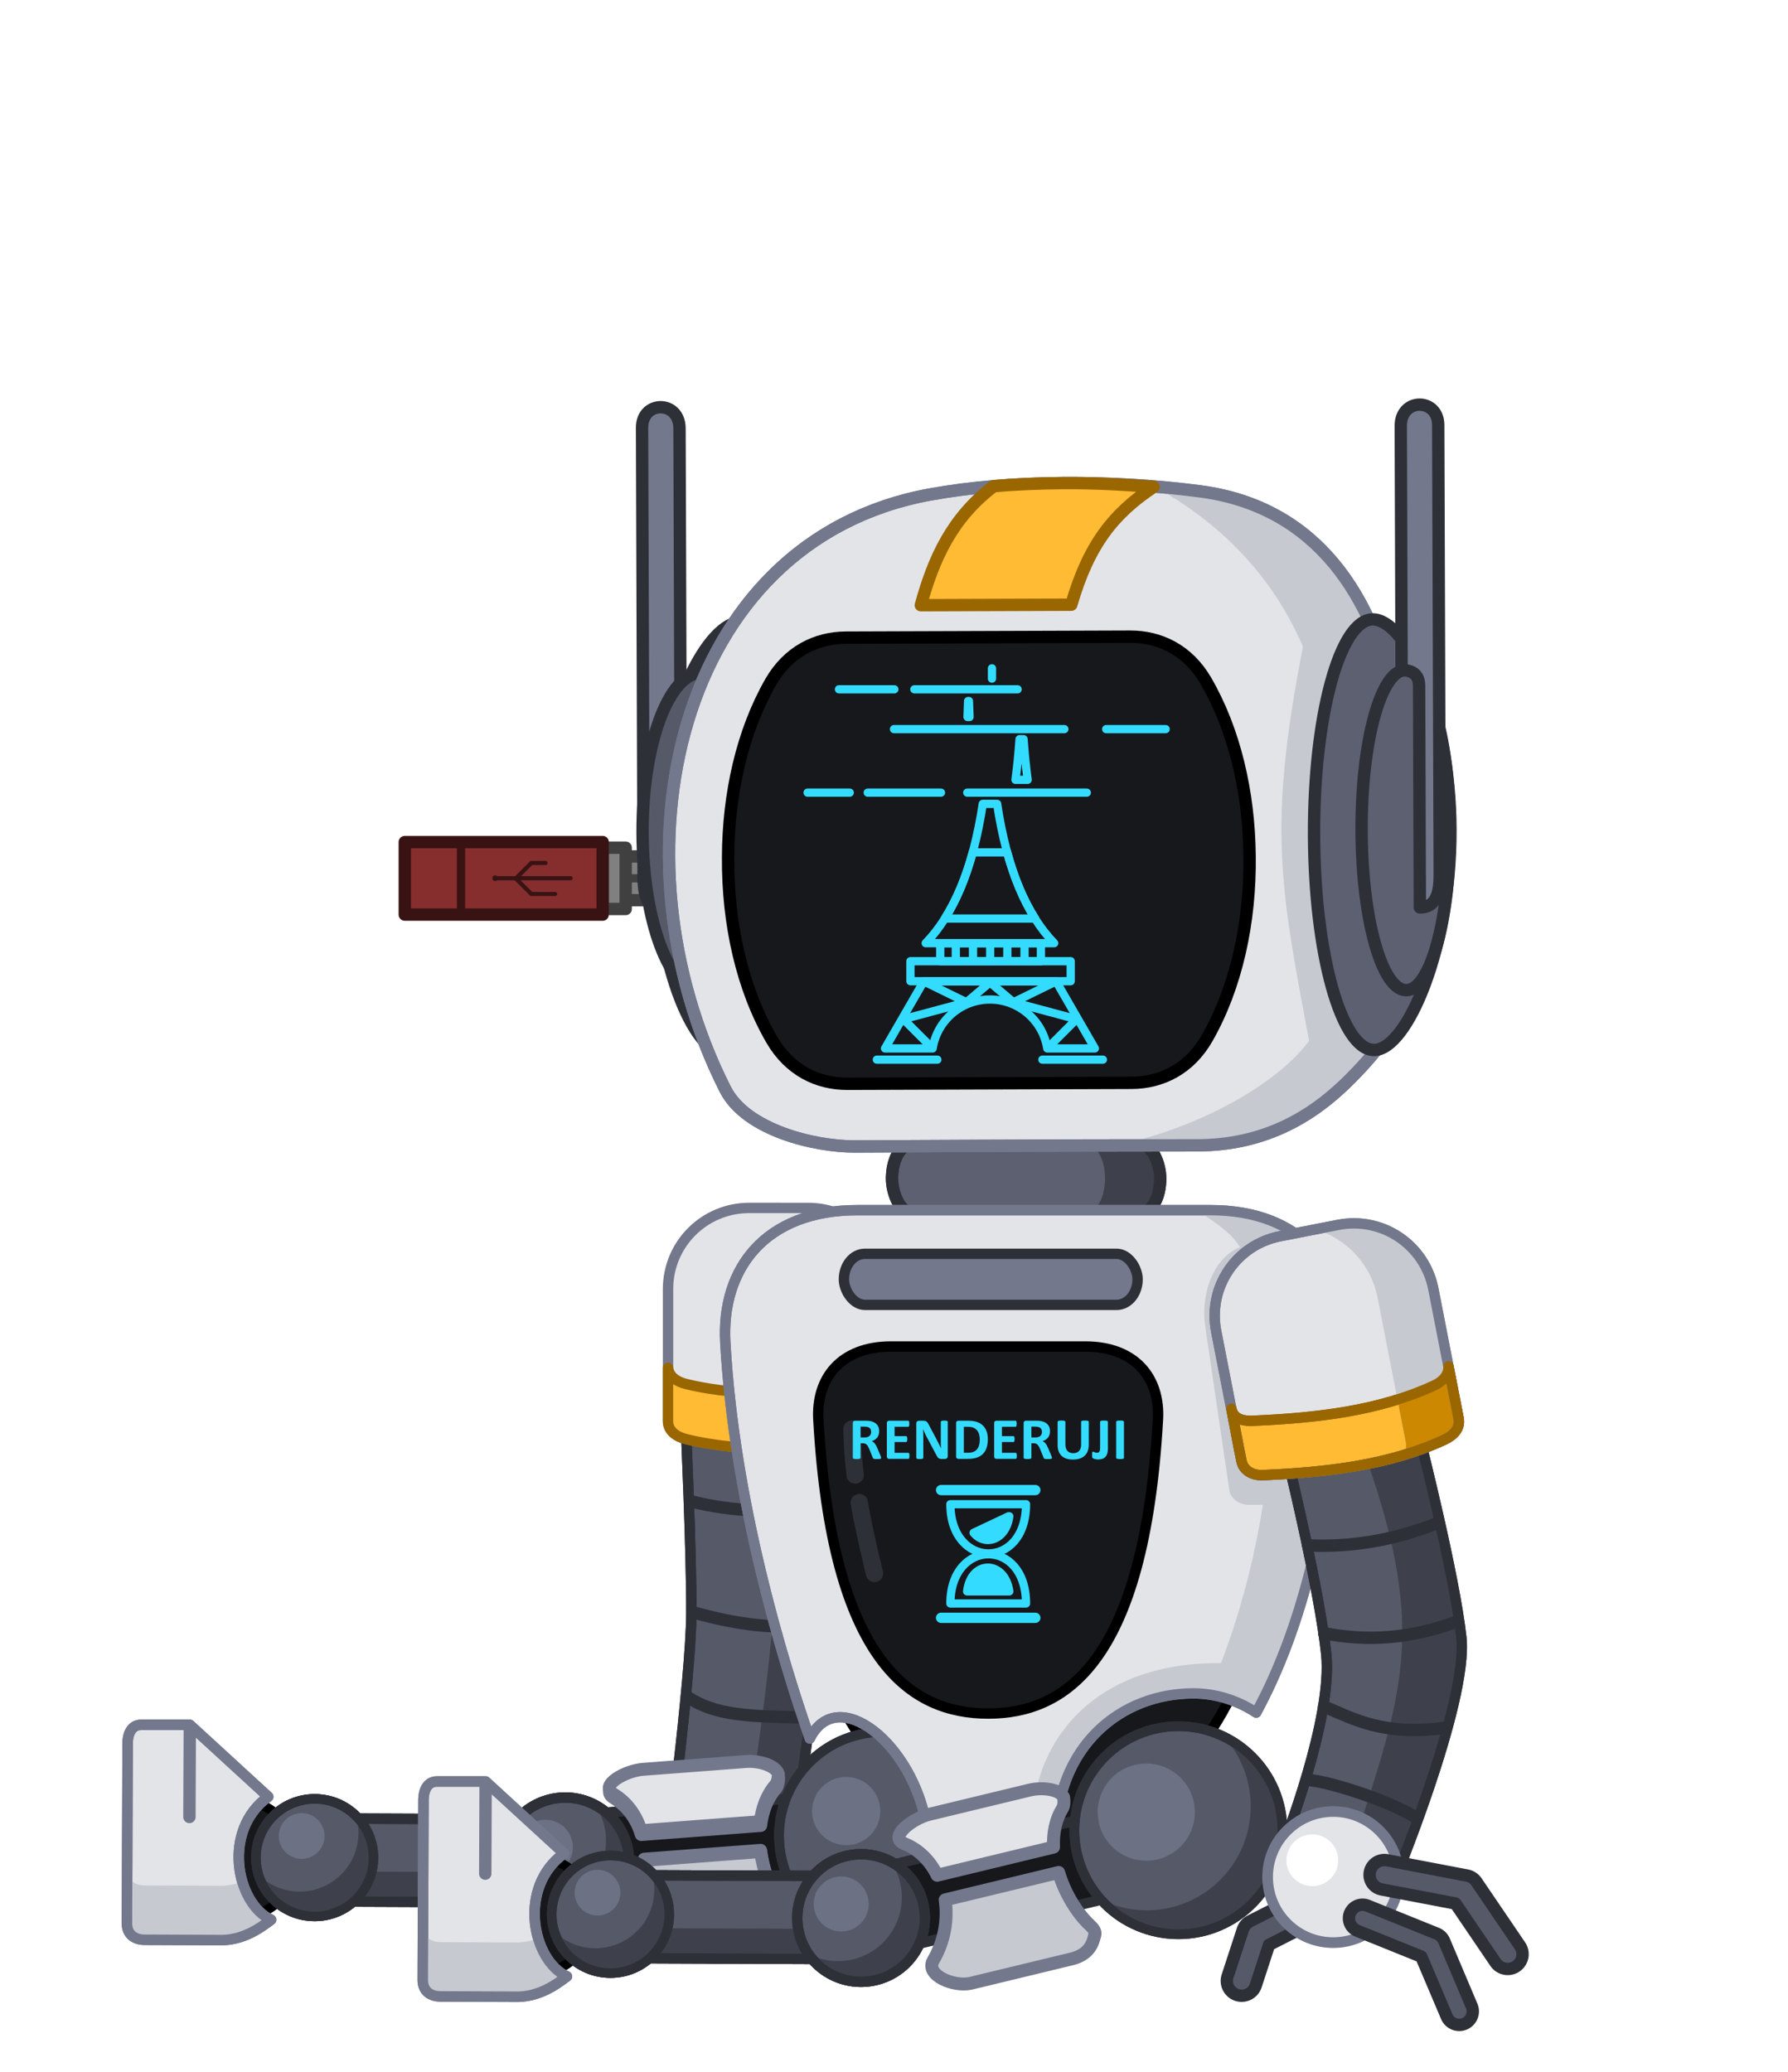 <?xml version="1.0" encoding="UTF-8" standalone="no"?>
<svg
   xmlns:dc="http://purl.org/dc/elements/1.1/"
   xmlns:cc="http://creativecommons.org/ns#"
   xmlns:rdf="http://www.w3.org/1999/02/22-rdf-syntax-ns#"
   xmlns:svg="http://www.w3.org/2000/svg"
   xmlns="http://www.w3.org/2000/svg"
   xmlns:sodipodi="http://sodipodi.sourceforge.net/DTD/sodipodi-0.dtd"
   xmlns:inkscape="http://www.inkscape.org/namespaces/inkscape"
   width="217.039"
   height="251.536"
   viewBox="0 0 217.039 251.536"
   version="1.1"
   id="svg8"
   inkscape:version="1.0.1 (3bc2e813f5, 2020-09-07)"
   sodipodi:docname="Robot_Renderuje.svg"
   inkscape:export-filename="D:\OneDrive\Pictures\Škola\Noc vědců 2020\Robot_Standby.png"
   inkscape:export-xdpi="300"
   inkscape:export-ydpi="300">
  <defs
     id="defs2">
    <marker
       style="overflow:visible"
       id="DotM"
       refX="0.0"
       refY="0.0"
       orient="auto"
       inkscape:stockid="DotM"
       inkscape:isstock="true">
      <path
         transform="scale(0.4) translate(7.4, 1)"
         style="fill-rule:evenodd;stroke:#391313;stroke-width:1pt;stroke-opacity:1;fill:#391313;fill-opacity:1"
         d="M -2.5,-1.0 C -2.5,1.76 -4.74,4.0 -7.5,4.0 C -10.26,4.0 -12.5,1.76 -12.5,-1.0 C -12.5,-3.76 -10.26,-6.0 -7.5,-6.0 C -4.74,-6.0 -2.5,-3.76 -2.5,-1.0 z "
         id="path7400" />
    </marker>
    <marker
       style="overflow:visible"
       id="SquareS"
       refX="0.0"
       refY="0.0"
       orient="auto"
       inkscape:stockid="SquareS"
       inkscape:isstock="true">
      <path
         transform="scale(0.2)"
         style="fill-rule:evenodd;stroke:#391313;stroke-width:1pt;stroke-opacity:1;fill:#391313;fill-opacity:1"
         d="M -5.0,-5.0 L -5.0,5.0 L 5.0,5.0 L 5.0,-5.0 L -5.0,-5.0 z "
         id="path7412" />
    </marker>
    <marker
       style="overflow:visible"
       id="DotS"
       refX="0.0"
       refY="0.0"
       orient="auto"
       inkscape:stockid="DotS"
       inkscape:isstock="true">
      <path
         transform="scale(0.2) translate(7.4, 1)"
         style="fill-rule:evenodd;stroke:#391313;stroke-width:1pt;stroke-opacity:1;fill:#391313;fill-opacity:1"
         d="M -2.5,-1.0 C -2.5,1.76 -4.74,4.0 -7.5,4.0 C -10.26,4.0 -12.5,1.76 -12.5,-1.0 C -12.5,-3.76 -10.26,-6.0 -7.5,-6.0 C -4.74,-6.0 -2.5,-3.76 -2.5,-1.0 z "
         id="path7403" />
    </marker>
    <marker
       style="overflow:visible;"
       id="Arrow2Send"
       refX="0.0"
       refY="0.0"
       orient="auto"
       inkscape:stockid="Arrow2Send"
       inkscape:isstock="true">
      <path
         transform="scale(0.3) rotate(180) translate(-2.3,0)"
         d="M 8.719,4.034 L -2.207,0.016 L 8.719,-4.002 C 6.973,-1.63 6.983,1.616 8.719,4.034 z "
         style="fill-rule:evenodd;stroke-width:0.625;stroke-linejoin:round;stroke:#391313;stroke-opacity:1;fill:#391313;fill-opacity:1"
         id="path7369" />
    </marker>
    <marker
       style="overflow:visible;"
       id="Arrow1Send"
       refX="0.0"
       refY="0.0"
       orient="auto"
       inkscape:stockid="Arrow1Send"
       inkscape:isstock="true">
      <path
         transform="scale(0.2) rotate(180) translate(6,0)"
         style="fill-rule:evenodd;stroke:#000000;stroke-width:1pt;stroke-opacity:1;fill:#000000;fill-opacity:1"
         d="M 0.0,0.0 L 5.0,-5.0 L -12.5,0.0 L 5.0,5.0 L 0.0,0.0 z "
         id="path7351" />
    </marker>
    <marker
       style="overflow:visible"
       id="Arrow1Sstart"
       refX="0.0"
       refY="0.0"
       orient="auto"
       inkscape:stockid="Arrow1Sstart"
       inkscape:isstock="true">
      <path
         transform="scale(0.2) translate(6,0)"
         style="fill-rule:evenodd;stroke:#000000;stroke-width:1.0pt"
         d="M 0.0,0.0 L 5.0,-5.0 L -12.5,0.0 L 5.0,5.0 L 0.0,0.0 z "
         id="path7348" />
    </marker>
  </defs>
  <sodipodi:namedview
     id="base"
     pagecolor="#e6e6e6"
     bordercolor="#666666"
     borderopacity="1.0"
     inkscape:pageopacity="0"
     inkscape:pageshadow="2"
     inkscape:zoom="11.919625"
     inkscape:cx="121.9272"
     inkscape:cy="159.4818"
     inkscape:document-units="px"
     inkscape:current-layer="layer1"
     showgrid="false"
     units="px"
     width="2000px"
     inkscape:pagecheckerboard="false"
     showborder="true"
     borderlayer="true"
     inkscape:window-width="1920"
     inkscape:window-height="1017"
     inkscape:window-x="-8"
     inkscape:window-y="-8"
     inkscape:window-maximized="1"
     inkscape:document-rotation="0"
     inkscape:lockguides="false"
     fit-margin-top="5"
     lock-margins="true"
     fit-margin-left="5"
     fit-margin-right="5"
     fit-margin-bottom="5" />
  <g
     inkscape:label="Vrstva 1"
     inkscape:groupmode="layer"
     id="layer1"
     transform="translate(-879.834,-494.596)">
    <rect
       style="font-variation-settings:normal;opacity:1;vector-effect:none;fill:#808080;fill-opacity:1;fill-rule:evenodd;stroke:#404040;stroke-width:1.5;stroke-linecap:round;stroke-linejoin:round;stroke-miterlimit:4;stroke-dasharray:none;stroke-dashoffset:0;stroke-opacity:1;stop-color:#000000;stop-opacity:1"
       id="rect7309"
       width="4.012"
       height="5.314"
       x="955.185"
       y="598.553" />
    <path
       style="font-variation-settings:normal;opacity:1;vector-effect:none;fill:none;fill-opacity:0.3;stroke:#404040;stroke-width:1;stroke-linecap:butt;stroke-linejoin:bevel;stroke-miterlimit:4;stroke-dasharray:none;stroke-dashoffset:0;stroke-opacity:1;stop-color:#000000;stop-opacity:1"
       d="m 955.113,601.21 h 4.152"
       id="path7311" />
    <rect
       style="font-variation-settings:normal;opacity:1;vector-effect:none;fill:#17181c;fill-opacity:1;fill-rule:evenodd;stroke:#2e3038;stroke-width:1.259;stroke-linecap:round;stroke-linejoin:round;stroke-miterlimit:4;stroke-dasharray:none;stroke-dashoffset:0;stroke-opacity:1;stop-color:#000000;stop-opacity:1"
       id="rect1214-0"
       width="10.07"
       height="29.821"
       x="784.701"
       y="-919.296"
       transform="rotate(85.661)" />
    <path
       id="rect1190-1"
       style="font-variation-settings:normal;opacity:1;vector-effect:none;fill:#555968;fill-opacity:1;fill-rule:evenodd;stroke:#2e3038;stroke-width:1.259;stroke-linecap:round;stroke-linejoin:round;stroke-miterlimit:4;stroke-dasharray:none;stroke-dashoffset:0;stroke-opacity:1;stop-color:#000000;stop-opacity:1"
       d="m 963.075,667.495 16.21,-0.211 c 0,0 0.929,16.622 0.294,24.117 -0.681,8.012 -4.464,33.304 -4.464,33.304 l -14.502,-2.771 c 0,0 3.107,-23.635 3.139,-31.502 0.03,-7.583 -0.68,-22.937 -0.68,-22.937 z"
       sodipodi:nodetypes="ccsccscc" />
    <path
       id="path1078"
       style="font-variation-settings:normal;opacity:1;vector-effect:none;fill:#3e414c;fill-opacity:1;fill-rule:evenodd;stroke:none;stroke-width:1.259;stroke-linecap:round;stroke-linejoin:round;stroke-miterlimit:4;stroke-dasharray:none;stroke-dashoffset:0;stroke-opacity:1;stop-color:#000000;stop-opacity:1"
       d="m 979.283,667.287 -4.23,0.06 c -0.409,20.272 -2.689,38.786 -6,56.202 l 6.059,1.16 c 0,0 3.784,-25.292 4.465,-33.304 0.635,-7.494 -0.293,-24.117 -0.293,-24.117 z" />
    <path
       id="path1085"
       style="font-variation-settings:normal;opacity:1;vector-effect:none;fill:none;fill-opacity:1;fill-rule:evenodd;stroke:#2e3038;stroke-width:1.259;stroke-linecap:round;stroke-linejoin:round;stroke-miterlimit:4;stroke-dasharray:none;stroke-dashoffset:0;stroke-opacity:1;stop-color:#000000;stop-opacity:1"
       d="m 963.075,667.495 16.21,-0.211 c 0,0 0.929,16.622 0.294,24.117 -0.681,8.012 -4.464,33.304 -4.464,33.304 l -14.502,-2.771 c 0,0 3.107,-23.635 3.139,-31.502 0.03,-7.583 -0.68,-22.937 -0.68,-22.937 z"
       sodipodi:nodetypes="ccsccscc" />
    <ellipse
       style="font-variation-settings:normal;opacity:1;vector-effect:none;fill:#e3e4e8;fill-opacity:1;fill-rule:evenodd;stroke:#73788c;stroke-width:1.294;stroke-linecap:butt;stroke-linejoin:bevel;stroke-miterlimit:4;stroke-dasharray:none;stroke-dashoffset:0;stroke-opacity:1;stop-color:#000000;stop-opacity:1"
       id="ellipse1288-8-2"
       cx="-1184.971"
       cy="236.881"
       rx="7.958"
       ry="7.958"
       transform="matrix(-0.902,-0.431,-0.431,0.902,0,0)" />
    <path
       style="font-variation-settings:normal;opacity:1;vector-effect:none;fill:none;fill-opacity:0.3;stroke:#2e3038;stroke-width:1.5;stroke-linecap:round;stroke-linejoin:round;stroke-miterlimit:4;stroke-dasharray:none;stroke-dashoffset:0;stroke-opacity:1;stop-color:#000000;stop-opacity:1"
       d="m 963.936,676.887 c 4.914,1.189 9.745,1.433 15.591,0.315"
       id="path1360-2"
       sodipodi:nodetypes="cc" />
    <path
       style="font-variation-settings:normal;opacity:1;vector-effect:none;fill:none;fill-opacity:0.3;stroke:#2e3038;stroke-width:1.5;stroke-linecap:round;stroke-linejoin:round;stroke-miterlimit:4;stroke-dasharray:none;stroke-dashoffset:0;stroke-opacity:1;stop-color:#000000;stop-opacity:1"
       d="m 964.219,690.369 c 5.169,1.425 9.677,2.028 15.196,1.493"
       id="path1362-9"
       sodipodi:nodetypes="cc" />
    <path
       style="font-variation-settings:normal;opacity:1;vector-effect:none;fill:none;fill-opacity:0.3;stroke:#2e3038;stroke-width:1.5;stroke-linecap:round;stroke-linejoin:round;stroke-miterlimit:4;stroke-dasharray:none;stroke-dashoffset:0;stroke-opacity:1;stop-color:#000000;stop-opacity:1"
       d="m 963.24,700.539 c 3.389,2.305 7.519,2.385 13.889,2.523"
       id="path1364-0"
       sodipodi:nodetypes="cc" />
    <path
       style="font-variation-settings:normal;opacity:1;vector-effect:none;fill:none;fill-opacity:0.3;stroke:#2e3038;stroke-width:1.5;stroke-linecap:round;stroke-linejoin:round;stroke-miterlimit:4;stroke-dasharray:none;stroke-dashoffset:0;stroke-opacity:1;stop-color:#000000;stop-opacity:1"
       d="m 962.25,712.304 c 2.087,-0.119 9.927,1.244 13.821,3.064"
       id="path1366-2"
       sodipodi:nodetypes="cc" />
    <path
       id="path1212"
       style="font-variation-settings:normal;opacity:1;vector-effect:none;fill:#17181c;fill-opacity:1;stroke:#000000;stroke-width:1.259;stroke-linecap:butt;stroke-linejoin:bevel;stroke-miterlimit:4;stroke-dasharray:none;stroke-dashoffset:0;stroke-opacity:1;stop-color:#000000;stop-opacity:1"
       d="m 986.812,646.603 c -9.672,0 -14.293,6.128 -13.857,13.898 2.598,46.22 17.652,56.044 32.36,56.044 14.708,0 29.751,-9.824 32.349,-56.044 0.437,-7.769 -4.185,-13.898 -13.857,-13.898 h -18.492 z" />
    <rect
       style="font-variation-settings:normal;opacity:1;vector-effect:none;fill:#17181c;fill-opacity:1;fill-rule:evenodd;stroke:#2e3038;stroke-width:1.259;stroke-linecap:round;stroke-linejoin:round;stroke-miterlimit:4;stroke-dasharray:none;stroke-dashoffset:0;stroke-opacity:1;stop-color:#000000;stop-opacity:1"
       id="rect1316"
       width="10.07"
       height="29.821"
       x="784.701"
       y="-919.296"
       transform="rotate(85.661)" />
    <ellipse
       style="font-variation-settings:normal;opacity:1;vector-effect:none;fill:#555968;fill-opacity:1;fill-rule:evenodd;stroke:#2e3038;stroke-width:1.18;stroke-linecap:butt;stroke-linejoin:bevel;stroke-miterlimit:4;stroke-dasharray:none;stroke-dashoffset:0;stroke-opacity:1;stop-color:#000000;stop-opacity:1"
       id="path1208-4"
       cx="790.055"
       cy="-929.916"
       rx="12.627"
       ry="12.627"
       transform="rotate(85.661)" />
    <rect
       style="font-variation-settings:normal;opacity:1;vector-effect:none;fill:#555968;fill-opacity:1;fill-rule:evenodd;stroke:#2e3038;stroke-width:1.259;stroke-linecap:butt;stroke-linejoin:bevel;stroke-miterlimit:4;stroke-dasharray:none;stroke-dashoffset:0;stroke-opacity:1;stop-color:#000000;stop-opacity:1"
       id="rect1318"
       width="10.07"
       height="29.821"
       x="711.603"
       y="-947.091"
       transform="rotate(90.232)" />
    <path
       id="ellipse1147-1"
       style="font-variation-settings:normal;opacity:1;vector-effect:none;fill:#3e414c;fill-opacity:1;fill-rule:evenodd;stroke:none;stroke-width:1.18;stroke-linecap:butt;stroke-linejoin:bevel;stroke-miterlimit:4;stroke-dasharray:none;stroke-dashoffset:0;stroke-opacity:1;stop-color:#000000;stop-opacity:1"
       d="m 994.649,707.378 a 12.627,12.627 10.661 0 1 1.62,8.879 12.627,12.627 10.661 0 1 -14.74,10.08 12.627,12.627 10.661 0 1 -5.22,-2.294 12.627,12.627 10.661 0 0 8.46,5.861 12.627,12.627 10.661 0 0 14.74,-10.08 12.627,12.627 10.661 0 0 -4.86,-12.446 z" />
    <path
       id="path1322"
       style="font-variation-settings:normal;opacity:1;vector-effect:none;fill:#e3e4e8;fill-opacity:1;fill-rule:evenodd;stroke:#73788c;stroke-width:1.569;stroke-linecap:round;stroke-linejoin:round;stroke-miterlimit:4;stroke-dasharray:none;stroke-dashoffset:0;stroke-opacity:1;stop-color:#000000;stop-opacity:1"
       d="m 974.347,710.384 c -0.333,-1.045 -2.368,-1.628 -3.935,-1.509 l -12.502,0.949 c -2.09,0.159 -5.364,1.932 -3.568,3.012 1.645,0.99 2.773,2.576 3.335,4.441 l 14.493,-1.1 c 0.199,-1.646 0.739,-3.214 1.858,-4.5 0.342,-0.465 0.32,-1.293 0.32,-1.293 z m 0.941,16.997 c 0.177,-0.373 -0.067,-0.83 -0.39,-1.243 -1.271,-1.621 -2.39,-4.227 -2.736,-6.942 l -14.13,1.072 c -0.04,2.365 -0.831,4.865 -2.594,7.012 -1.33,1.619 1.971,3.637 4.061,3.479 l 12.502,-0.949 c 1.567,-0.119 2.513,-0.799 3.044,-1.917 z"
       sodipodi:nodetypes="csssccccssccsssss" />
    <ellipse
       style="font-variation-settings:normal;opacity:1;vector-effect:none;fill:#555968;fill-opacity:1;fill-rule:evenodd;stroke:#2e3038;stroke-width:1.259;stroke-linecap:butt;stroke-linejoin:bevel;stroke-miterlimit:4;stroke-dasharray:none;stroke-dashoffset:0;stroke-opacity:1;stop-color:#000000;stop-opacity:1"
       id="ellipse1324"
       cx="790.224"
       cy="-891.21"
       rx="7.741"
       ry="7.741"
       transform="rotate(85.661)" />
    <circle
       style="font-variation-settings:normal;opacity:1;vector-effect:none;fill:#6c7184;fill-opacity:1;fill-rule:evenodd;stroke:none;stroke-width:7.372;stroke-linecap:butt;stroke-linejoin:bevel;stroke-miterlimit:4;stroke-dasharray:none;stroke-dashoffset:0;stroke-opacity:1;stop-color:#000000;stop-opacity:1"
       id="circle1328"
       cx="787.831"
       cy="-892.618"
       r="3.34"
       transform="rotate(85.661)" />
    <ellipse
       style="font-variation-settings:normal;opacity:1;vector-effect:none;fill:#555968;fill-opacity:1;fill-rule:evenodd;stroke:#2e3038;stroke-width:1.16;stroke-linecap:butt;stroke-linejoin:bevel;stroke-miterlimit:4;stroke-dasharray:none;stroke-dashoffset:0;stroke-opacity:1;stop-color:#000000;stop-opacity:1"
       id="ellipse1332"
       cx="716.358"
       cy="-920.937"
       rx="7.135"
       ry="7.135"
       transform="rotate(90.232)" />
    <circle
       style="font-variation-settings:normal;opacity:1;vector-effect:none;fill:#6c7184;fill-opacity:1;fill-rule:evenodd;stroke:none;stroke-width:6.128;stroke-linecap:butt;stroke-linejoin:bevel;stroke-miterlimit:4;stroke-dasharray:none;stroke-dashoffset:0;stroke-opacity:1;stop-color:#000000;stop-opacity:1"
       id="circle1336"
       cx="714.058"
       cy="-922.737"
       r="2.777"
       transform="rotate(90.232)" />
    <path
       id="rect1142-1"
       style="font-variation-settings:normal;opacity:1;vector-effect:none;fill:#e3e4e8;fill-opacity:1;fill-rule:evenodd;stroke:#73788c;stroke-width:1.259;stroke-linecap:butt;stroke-linejoin:bevel;stroke-miterlimit:4;stroke-dasharray:none;stroke-dashoffset:0;stroke-opacity:1;stop-color:#000000;stop-opacity:1"
       d="m 977.939,641.218 c 5.455,0 9.84,4.394 9.84,9.849 l -3.6e-4,16.012 c -10e-4,1.22 -0.996,2.021 -2.202,2.202 -7.694,1.156 -15.288,1.763 -22.451,-4.8e-4 -1.185,-0.292 -2.202,-0.982 -2.202,-2.203 l 3.6e-4,-16.012 c 6e-5,-5.455 4.394,-9.849 9.849,-9.849 z"
       sodipodi:nodetypes="sccssccss" />
    <rect
       style="font-variation-settings:normal;opacity:1;vector-effect:none;fill:#5c6070;fill-opacity:1;fill-rule:evenodd;stroke:#2e3038;stroke-width:1.5;stroke-linecap:butt;stroke-linejoin:bevel;stroke-miterlimit:4;stroke-dasharray:none;stroke-dashoffset:0;stroke-opacity:1;stop-color:#000000;stop-opacity:1"
       id="rect1136"
       width="32.554"
       height="8.325"
       x="988.112"
       y="633.49"
       rx="2.325"
       ry="4.162" />
    <path
       id="rect1087"
       style="font-variation-settings:normal;opacity:1;vector-effect:none;fill:#3e414c;fill-opacity:1;fill-rule:evenodd;stroke:none;stroke-width:1.5;stroke-linecap:butt;stroke-linejoin:bevel;stroke-miterlimit:4;stroke-dasharray:none;stroke-dashoffset:0;stroke-opacity:1;stop-color:#000000;stop-opacity:1"
       d="m 1011.65,633.49 c 1.288,0 2.32,1.854 2.32,4.16 0,2.306 -1.032,4.16 -2.32,4.16 h 6.691 c 1.288,0 2.32,-1.854 2.32,-4.16 0,-2.306 -1.032,-4.16 -2.32,-4.16 z" />
    <rect
       style="font-variation-settings:normal;opacity:1;vector-effect:none;fill:none;fill-opacity:1;fill-rule:evenodd;stroke:#2e3038;stroke-width:1.5;stroke-linecap:butt;stroke-linejoin:bevel;stroke-miterlimit:4;stroke-dasharray:none;stroke-dashoffset:0;stroke-opacity:1;stop-color:#000000;stop-opacity:1"
       id="rect1094"
       width="32.554"
       height="8.325"
       x="988.112"
       y="633.49"
       rx="2.325"
       ry="4.162" />
    <path
       id="path998-8"
       style="font-variation-settings:normal;opacity:1;vector-effect:none;fill:#ffbb33;fill-opacity:1;fill-rule:evenodd;stroke:#996600;stroke-width:1.26;stroke-linecap:round;stroke-linejoin:round;stroke-miterlimit:4;stroke-dasharray:none;stroke-dashoffset:0;stroke-opacity:1;stop-color:#000000;stop-opacity:1"
       d="m 987.776,667.083 c -0.001,1.22 -0.996,2.013 -2.203,2.194 -7.694,1.156 -15.288,1.768 -22.45,0.005 -1.185,-0.292 -2.206,-0.982 -2.206,-2.202 l 6.6e-4,-6.453 c 0.142,1.048 1.059,1.679 2.151,1.948 7.163,1.764 14.756,1.152 22.45,-0.004 1.207,-0.181 2.247,-0.707 2.247,-1.927 -10e-4,3.185 0.048,4.399 0.012,6.441 z"
       sodipodi:nodetypes="cssscssccc" />
    <ellipse
       style="font-variation-settings:normal;opacity:1;vector-effect:none;fill:none;fill-opacity:1;fill-rule:evenodd;stroke:#2e3038;stroke-width:1.18;stroke-linecap:butt;stroke-linejoin:bevel;stroke-miterlimit:4;stroke-dasharray:none;stroke-dashoffset:0;stroke-opacity:1;stop-color:#000000;stop-opacity:1"
       id="ellipse1154-8"
       cx="790.055"
       cy="-929.916"
       rx="12.627"
       ry="12.627"
       transform="rotate(85.661)" />
    <path
       id="path1161"
       style="font-variation-settings:normal;opacity:1;vector-effect:none;fill:#e3e4e8;fill-opacity:1;stroke:#73788c;stroke-width:1.259;stroke-linecap:round;stroke-linejoin:round;stroke-miterlimit:4;stroke-dasharray:none;stroke-dashoffset:0;stroke-opacity:1;stop-color:#000000;stop-opacity:1"
       d="m 983.917,641.488 c -11.197,0 -16.545,7.094 -16.039,16.088 1.076,19.14 6.841,38.282 10.257,48.048 3.31,-6.693 12.587,0.59 14.197,10.751 0.688,4.342 1.994,5.718 3.919,6.087 5.324,1.021 9.498,0.308 12.303,-0.962 -0.293,-0.878 -0.59,-2.014 -0.593,-3.345 -0.024,-11.675 7.975,-18.009 16.729,-18.009 2.668,-1.8e-4 5.293,0.802 7.631,2.331 5.367,-9.869 9.31,-24.209 10.473,-44.901 0.505,-8.994 -4.842,-16.088 -16.039,-16.088 z"
       sodipodi:nodetypes="cscsscsscscc" />
    <path
       id="path1064"
       style="font-variation-settings:normal;opacity:1;vector-effect:none;fill:#73788c;fill-opacity:1;fill-rule:evenodd;stroke:#2e3038;stroke-width:1.5;stroke-linecap:butt;stroke-linejoin:bevel;stroke-miterlimit:4;stroke-dasharray:none;stroke-dashoffset:0;stroke-opacity:1;stop-color:#000000;stop-opacity:1"
       d="m 959.42,595.228 c -0.609,14.42 4.238,26.938 8.216,27.106 3.978,0.168 7.696,-11.386 8.305,-25.805 0.609,-14.42 -2.123,-26.246 -6.1,-26.413 -3.978,-0.168 -9.812,10.693 -10.42,25.113 z"
       sodipodi:nodetypes="sssss" />
    <path
       id="path988"
       style="font-variation-settings:normal;opacity:1;vector-effect:none;fill:#73788c;fill-opacity:1;fill-rule:evenodd;stroke:#2e3038;stroke-width:1.5;stroke-linecap:round;stroke-linejoin:round;stroke-miterlimit:4;stroke-dasharray:none;stroke-dashoffset:0;stroke-opacity:1;stop-color:#000000;stop-opacity:1"
       d="m 962.317,546.591 0.107,31.797 c -1.732,0.006 -2.107,4.081 -2.104,5.033 l 0.073,21.634 c -2.204,0.007 -2.433,-2.178 -2.44,-4.159 l -0.183,-54.385 c -0.011,-3.31 4.536,-3.35 4.547,0.08 z"
       sodipodi:nodetypes="cccccccc" />
    <ellipse
       style="font-variation-settings:normal;opacity:1;vector-effect:none;fill:#555968;fill-opacity:1;fill-rule:evenodd;stroke:#2e3038;stroke-width:1.5;stroke-linecap:butt;stroke-linejoin:bevel;stroke-miterlimit:4;stroke-dasharray:none;stroke-dashoffset:0;stroke-opacity:1;stop-color:#000000;stop-opacity:1"
       id="ellipse986"
       ry="19.419"
       rx="7.251"
       cy="598.902"
       cx="963.071"
       transform="rotate(-0.193)" />
    <path
       style="font-variation-settings:normal;opacity:1;vector-effect:none;fill:#e3e4e8;fill-opacity:1;stroke:#73788c;stroke-width:1.5;stroke-linecap:butt;stroke-linejoin:bevel;stroke-miterlimit:4;stroke-dasharray:none;stroke-dashoffset:0;stroke-opacity:1;stop-color:#000000;stop-opacity:1"
       d="m 983.636,633.76 c 4.737,-0.016 23.415,-0.141 41.518,-0.14 9.37,-0.002 15.159,-4.635 18.629,-8.129 3.822,-3.848 5.938,-6.954 6.2,-10.008 1.108,-12.899 1.935,-23.158 -0.847,-36.05 -2.606,-12.075 -9.178,-23.298 -23.619,-25.195 -10.591,-1.391 -22.977,-1.406 -32.773,0.379 -30.987,5.645 -39.208,43.847 -24.875,72.192 2.524,4.992 10.889,6.968 15.767,6.951 z"
       id="path907"
       sodipodi:nodetypes="sssssssss" />
    <path
       id="path1022"
       style="font-variation-settings:normal;opacity:1;vector-effect:none;fill:#c7c9d1;fill-opacity:1;stroke:none;stroke-width:1.5;stroke-linecap:butt;stroke-linejoin:bevel;stroke-miterlimit:4;stroke-dasharray:none;stroke-dashoffset:0;stroke-opacity:1;stop-color:#000000;stop-opacity:1"
       d="m 1020.059,553.713 c 7.726,4.256 14.153,10.58 17.936,19.381 -4.276,21.807 -2.775,29.18 0.747,47.833 -3.491,4.763 -12.338,10.3 -23.418,12.723 4.159,-0.011 5.545,-0.031 9.832,-0.033 9.37,-0.002 15.159,-4.632 18.629,-8.125 3.822,-3.848 5.938,-6.951 6.201,-10.005 1.108,-12.899 1.934,-23.163 -0.848,-36.055 -2.606,-12.075 -9.176,-23.3 -23.616,-25.197 -1.76,-0.231 -3.623,-0.368 -5.463,-0.52 z" />
    <path
       style="font-variation-settings:normal;opacity:1;vector-effect:none;fill:none;fill-opacity:1;stroke:#73788c;stroke-width:1.5;stroke-linecap:butt;stroke-linejoin:bevel;stroke-miterlimit:4;stroke-dasharray:none;stroke-dashoffset:0;stroke-opacity:1;stop-color:#000000;stop-opacity:1"
       d="m 983.636,633.76 c 4.737,-0.016 23.415,-0.141 41.518,-0.14 9.37,-0.002 15.159,-4.635 18.629,-8.129 3.822,-3.848 5.938,-6.954 6.2,-10.008 1.108,-12.899 1.935,-23.158 -0.847,-36.05 -2.606,-12.075 -9.178,-23.298 -23.619,-25.195 -10.591,-1.391 -22.977,-1.406 -32.773,0.379 -30.987,5.645 -39.208,43.847 -24.875,72.192 2.524,4.992 10.889,6.968 15.767,6.951 z"
       id="path1033"
       sodipodi:nodetypes="sssssssss" />
    <path
       id="ellipse929"
       style="font-variation-settings:normal;opacity:1;vector-effect:none;fill:#5c6070;fill-opacity:1;fill-rule:evenodd;stroke:#2e3038;stroke-width:1.5;stroke-linecap:butt;stroke-linejoin:bevel;stroke-miterlimit:4;stroke-dasharray:none;stroke-dashoffset:0;stroke-opacity:1;stop-color:#000000;stop-opacity:1"
       d="m 1055.898,595.28 c 0.049,14.433 -5.28,26.753 -9.261,26.767 -3.982,0.013 -7.248,-11.676 -7.297,-26.108 -0.049,-14.433 3.139,-26.143 7.121,-26.157 3.981,-0.013 9.389,11.066 9.438,25.498 z"
       sodipodi:nodetypes="sssss" />
    <path
       id="rect846"
       style="font-variation-settings:normal;opacity:1;vector-effect:none;fill:#17181c;fill-opacity:1;fill-rule:evenodd;stroke:#000000;stroke-width:1.5;stroke-linecap:butt;stroke-linejoin:bevel;stroke-miterlimit:4;stroke-dasharray:none;stroke-dashoffset:0;stroke-opacity:1;stop-color:#000000;stop-opacity:1"
       d="m 982.524,571.995 c -3.624,0.012 -7.025,1.699 -9.142,5.395 -3.432,5.991 -5.141,13.554 -5.168,21.259 0,0 2e-4,0.012 2e-4,0.012 -0.058,8.026 1.702,15.948 5.314,22.156 2.142,3.682 5.554,5.346 9.178,5.333 l 12.013,-0.041 10.467,-0.035 12.013,-0.041 c 3.624,-0.012 7.025,-1.699 9.142,-5.395 3.57,-6.232 5.288,-14.166 5.176,-22.191 0,0 0,-0.012 0,-0.012 -0.08,-7.705 -1.85,-15.256 -5.322,-21.224 -2.143,-3.682 -5.554,-5.346 -9.178,-5.333 l -12.013,0.041 -10.467,0.035 z" />
    <ellipse
       style="font-variation-settings:normal;opacity:1;vector-effect:none;fill:#5c6070;fill-opacity:1;fill-rule:evenodd;stroke:#2e3038;stroke-width:1.5;stroke-linecap:butt;stroke-linejoin:bevel;stroke-miterlimit:4;stroke-dasharray:none;stroke-dashoffset:0;stroke-opacity:1;stop-color:#000000;stop-opacity:1"
       id="path927"
       cx="1048.457"
       cy="598.902"
       rx="5.357"
       ry="19.419"
       transform="rotate(-0.193)" />
    <path
       id="rect932"
       style="font-variation-settings:normal;opacity:1;vector-effect:none;fill:#73788c;fill-opacity:1;fill-rule:evenodd;stroke:#2e3038;stroke-width:1.5;stroke-linecap:round;stroke-linejoin:round;stroke-miterlimit:4;stroke-dasharray:none;stroke-dashoffset:0;stroke-opacity:1;stop-color:#000000;stop-opacity:1"
       d="m 1049.868,546.296 0.1,29.641 c 1.732,-0.006 2.124,0.949 2.127,1.901 l 0.091,26.907 c 2.204,-0.007 2.418,-2.194 2.412,-4.175 l -0.183,-54.385 c -0.011,-3.31 -4.558,-3.32 -4.546,0.11 z"
       sodipodi:nodetypes="cccccccc" />
    <path
       id="path964"
       style="font-variation-settings:normal;opacity:1;vector-effect:none;fill:#ffbb33;fill-opacity:1;stroke:#996600;stroke-width:1.5;stroke-linecap:round;stroke-linejoin:round;stroke-miterlimit:4;stroke-dasharray:none;stroke-dashoffset:0;stroke-opacity:1;stop-color:#000000;stop-opacity:1"
       d="m 1008.831,553.235 c -2.835,0.022 -5.639,0.138 -8.354,0.368 -5.055,3.798 -7.322,8.796 -8.869,14.455 l 18.269,-0.062 c 2.117,-7.324 5.155,-11.088 9.995,-14.295 -3.635,-0.297 -7.336,-0.497 -11.04,-0.467 z" />
    <path
       id="path1130"
       style="font-variation-settings:normal;opacity:1;vector-effect:none;fill:#17181c;fill-opacity:1;stroke:#000000;stroke-width:1.259;stroke-linecap:butt;stroke-linejoin:bevel;stroke-miterlimit:4;stroke-dasharray:none;stroke-dashoffset:0;stroke-opacity:1;stop-color:#000000;stop-opacity:1"
       d="m 987.998,658.038 c -6.161,0 -9.105,3.904 -8.827,8.853 1.655,29.442 11.245,35.701 20.614,35.701 9.369,0 18.951,-6.258 20.607,-35.701 0.278,-4.949 -2.666,-8.853 -8.827,-8.853 h -11.78 z" />
    <rect
       style="font-variation-settings:normal;opacity:1;vector-effect:none;fill:#73788c;fill-opacity:1;fill-rule:evenodd;stroke:#2e3038;stroke-width:1.259;stroke-linecap:butt;stroke-linejoin:bevel;stroke-miterlimit:4;stroke-dasharray:none;stroke-dashoffset:0;stroke-opacity:1;stop-color:#000000;stop-opacity:1"
       id="rect1132"
       width="35.649"
       height="6.198"
       x="982.273"
       y="646.786"
       rx="2.546"
       ry="3.099" />
    <path
       id="path1035"
       style="font-variation-settings:normal;opacity:1;vector-effect:none;fill:#c7c9d1;fill-opacity:1;stroke:none;stroke-width:1.259;stroke-linecap:round;stroke-linejoin:round;stroke-miterlimit:4;stroke-dasharray:none;stroke-dashoffset:0;stroke-opacity:1;stop-color:#000000;stop-opacity:1"
       d="m 1025.138,641.482 c 1.25,0.846 2.627,1.738 3.808,2.812 6.407,5.822 7.78,29.336 -0.891,52.171 -17.941,-0.147 -25.306,12.775 -22.382,25.956 1.065,-0.248 2.052,-0.55 2.883,-0.926 -0.293,-0.878 -0.595,-2.008 -0.598,-3.34 -0.024,-11.675 7.98,-18.012 16.734,-18.011 2.668,-1.8e-4 5.29,0.803 7.629,2.332 5.367,-9.869 9.313,-24.213 10.476,-44.905 0.505,-8.994 -4.846,-16.09 -16.043,-16.09 z" />
    <path
       id="path1044"
       style="font-variation-settings:normal;opacity:1;vector-effect:none;fill:none;fill-opacity:1;stroke:#73788c;stroke-width:1.259;stroke-linecap:round;stroke-linejoin:round;stroke-miterlimit:4;stroke-dasharray:none;stroke-dashoffset:0;stroke-opacity:1;stop-color:#000000;stop-opacity:1"
       d="m 983.917,641.488 c -11.197,0 -16.545,7.094 -16.039,16.088 1.076,19.14 6.841,38.282 10.257,48.048 3.31,-6.693 12.587,0.59 14.197,10.751 0.688,4.342 1.994,5.718 3.919,6.087 5.324,1.021 9.498,0.308 12.303,-0.962 -0.293,-0.878 -0.59,-2.014 -0.593,-3.345 -0.024,-11.675 7.975,-18.009 16.729,-18.009 2.668,-1.8e-4 5.293,0.802 7.631,2.331 5.367,-9.869 9.31,-24.209 10.473,-44.901 0.505,-8.994 -4.842,-16.088 -16.039,-16.088 z"
       sodipodi:nodetypes="cscsscsscscc" />
    <path
       style="font-variation-settings:normal;opacity:1;vector-effect:none;fill:none;fill-opacity:0.3;stroke:#2e3038;stroke-width:2.1;stroke-linecap:round;stroke-linejoin:round;stroke-miterlimit:4;stroke-dasharray:none;stroke-dashoffset:0;stroke-opacity:1;stop-color:#000000;stop-opacity:1"
       d="m 985.988,685.579 c -0.725,-2.958 -1.371,-5.79 -1.853,-8.595 m -0.494,-3.349 c -0.224,-1.846 -0.362,-3.698 -0.391,-5.583"
       id="path1065"
       sodipodi:nodetypes="cccc" />
    <circle
       style="font-variation-settings:normal;opacity:1;vector-effect:none;fill:#ffffff;fill-opacity:1;fill-rule:evenodd;stroke:none;stroke-width:6.933;stroke-linecap:butt;stroke-linejoin:bevel;stroke-miterlimit:4;stroke-dasharray:none;stroke-dashoffset:0;stroke-opacity:1;stop-color:#000000;stop-opacity:1"
       id="circle1069"
       cx="964.833"
       cy="723.097"
       r="3.141" />
    <ellipse
       style="font-variation-settings:normal;opacity:1;vector-effect:none;fill:#17181c;fill-opacity:1;fill-rule:evenodd;stroke:#000000;stroke-width:1.16;stroke-linecap:butt;stroke-linejoin:bevel;stroke-miterlimit:4;stroke-dasharray:none;stroke-dashoffset:0;stroke-opacity:1;stop-color:#000000;stop-opacity:1"
       id="ellipse1288-5-7"
       cx="716.529"
       cy="-911.646"
       rx="7.135"
       ry="7.135"
       transform="rotate(90.232)" />
    <path
       id="path1096-0-2"
       style="font-variation-settings:normal;opacity:1;vector-effect:none;fill:#c7c9d1;fill-opacity:1;fill-rule:evenodd;stroke:#73788c;stroke-width:1.569;stroke-linecap:round;stroke-linejoin:round;stroke-miterlimit:4;stroke-dasharray:none;stroke-dashoffset:0;stroke-opacity:1;stop-color:#000000;stop-opacity:1"
       d="m 975.299,727.525 c 0.177,-0.373 -0.067,-0.83 -0.39,-1.243 -1.271,-1.621 -2.39,-4.227 -2.736,-6.942 l -14.13,1.072 c -0.04,2.365 -0.831,4.865 -2.594,7.012 -1.33,1.619 1.971,3.638 4.061,3.479 l 12.502,-0.949 c 1.567,-0.119 2.513,-0.799 3.044,-1.917 z"
       sodipodi:nodetypes="sccssssss" />
    <path
       id="path1096-1"
       style="font-variation-settings:normal;opacity:1;vector-effect:none;fill:#e3e4e8;fill-opacity:1;fill-rule:evenodd;stroke:#73788c;stroke-width:1.569;stroke-linecap:round;stroke-linejoin:round;stroke-miterlimit:4;stroke-dasharray:none;stroke-dashoffset:0;stroke-opacity:1;stop-color:#000000;stop-opacity:1"
       d="m 974.312,709.921 c -0.333,-1.045 -2.368,-1.628 -3.935,-1.509 l -12.502,0.949 c -2.09,0.159 -5.364,1.932 -3.568,3.012 1.645,0.99 2.773,2.576 3.335,4.441 l 14.493,-1.1 c 0.199,-1.646 0.739,-3.214 1.858,-4.5 0.342,-0.465 0.32,-1.293 0.32,-1.293 z"
       sodipodi:nodetypes="ssssccccs" />
    <rect
       style="font-variation-settings:normal;opacity:1;vector-effect:none;fill:#555968;fill-opacity:1;fill-rule:evenodd;stroke:#2e3038;stroke-width:1.259;stroke-linecap:butt;stroke-linejoin:bevel;stroke-miterlimit:4;stroke-dasharray:none;stroke-dashoffset:0;stroke-opacity:1;stop-color:#000000;stop-opacity:1"
       id="rect1222-7"
       width="10.07"
       height="29.821"
       x="711.603"
       y="-947.091"
       transform="rotate(90.232)" />
    <path
       id="rect1120-0"
       style="font-variation-settings:normal;opacity:1;vector-effect:none;fill:#3e414c;fill-opacity:1;fill-rule:evenodd;stroke:none;stroke-width:1.259;stroke-linecap:butt;stroke-linejoin:bevel;stroke-miterlimit:4;stroke-dasharray:none;stroke-dashoffset:0;stroke-opacity:1;stop-color:#000000;stop-opacity:1"
       d="m 944.176,721.854 -29.812,-0.12 -0.015,3.644 29.812,0.12 z" />
    <rect
       style="font-variation-settings:normal;opacity:1;vector-effect:none;fill:none;fill-opacity:1;fill-rule:evenodd;stroke:#2e3038;stroke-width:1.259;stroke-linecap:butt;stroke-linejoin:bevel;stroke-miterlimit:4;stroke-dasharray:none;stroke-dashoffset:0;stroke-opacity:1;stop-color:#000000;stop-opacity:1"
       id="rect1127-2"
       width="10.07"
       height="29.821"
       x="711.603"
       y="-947.091"
       transform="rotate(90.232)" />
    <ellipse
       style="font-variation-settings:normal;opacity:1;vector-effect:none;fill:#555968;fill-opacity:1;fill-rule:evenodd;stroke:#2e3038;stroke-width:1.259;stroke-linecap:butt;stroke-linejoin:bevel;stroke-miterlimit:4;stroke-dasharray:none;stroke-dashoffset:0;stroke-opacity:1;stop-color:#000000;stop-opacity:1"
       id="ellipse1252-6"
       cx="790.224"
       cy="-891.21"
       rx="7.741"
       ry="7.741"
       transform="rotate(85.661)" />
    <circle
       style="font-variation-settings:normal;opacity:1;vector-effect:none;fill:#6c7184;fill-opacity:1;fill-rule:evenodd;stroke:none;stroke-width:7.372;stroke-linecap:butt;stroke-linejoin:bevel;stroke-miterlimit:4;stroke-dasharray:none;stroke-dashoffset:0;stroke-opacity:1;stop-color:#000000;stop-opacity:1"
       id="circle1256-4"
       cx="1062.685"
       cy="531.404"
       r="3.34"
       transform="rotate(10.661)" />
    <path
       style="font-variation-settings:normal;opacity:1;vector-effect:none;fill:#e3e4e8;fill-opacity:1;stroke:#73788c;stroke-width:1.277;stroke-linecap:round;stroke-linejoin:round;stroke-miterlimit:4;stroke-dasharray:none;stroke-dashoffset:0;stroke-opacity:1;stop-color:#000000;stop-opacity:1"
       d="m 895.329,706.141 -0.088,21.89 c -0.006,1.442 1.01,2.014 2.145,2.019 l 8.935,0.036 c 3.015,0.127 5.214,-1.563 6.422,-2.465 -4.246,-1.983 -6.002,-10.85 -0.348,-14.93 l -9.521,-8.731 -5.897,1.6e-4 c -1.316,-0.005 -1.643,1.328 -1.647,2.177 z"
       id="path1286-4"
       sodipodi:nodetypes="ccccccccc" />
    <ellipse
       style="font-variation-settings:normal;opacity:1;vector-effect:none;fill:#555968;fill-opacity:1;fill-rule:evenodd;stroke:#2e3038;stroke-width:1.16;stroke-linecap:butt;stroke-linejoin:bevel;stroke-miterlimit:4;stroke-dasharray:none;stroke-dashoffset:0;stroke-opacity:1;stop-color:#000000;stop-opacity:1"
       id="ellipse1288-57"
       cx="716.358"
       cy="-920.937"
       rx="7.135"
       ry="7.135"
       transform="rotate(90.232)" />
    <path
       style="font-variation-settings:normal;opacity:1;vector-effect:none;fill:none;fill-opacity:0.3;stroke:#73788c;stroke-width:1.5;stroke-linecap:round;stroke-linejoin:round;stroke-miterlimit:4;stroke-dasharray:none;stroke-dashoffset:0;stroke-opacity:1;stop-color:#000000;stop-opacity:1"
       d="m 902.871,704.574 -0.043,10.571"
       id="path1290-2"
       sodipodi:nodetypes="cc" />
    <circle
       style="font-variation-settings:normal;opacity:1;vector-effect:none;fill:#6c7184;fill-opacity:1;fill-rule:evenodd;stroke:none;stroke-width:6.128;stroke-linecap:butt;stroke-linejoin:bevel;stroke-miterlimit:4;stroke-dasharray:none;stroke-dashoffset:0;stroke-opacity:1;stop-color:#000000;stop-opacity:1"
       id="circle1292-3"
       cx="1126.685"
       cy="291.903"
       r="2.777"
       transform="rotate(23.531)" />
    <path
       id="path1098-1"
       style="font-variation-settings:normal;opacity:1;vector-effect:none;fill:#c7c9d1;fill-opacity:1;stroke:none;stroke-width:1.277;stroke-linecap:round;stroke-linejoin:round;stroke-miterlimit:4;stroke-dasharray:none;stroke-dashoffset:0;stroke-opacity:1;stop-color:#000000;stop-opacity:1"
       d="m 912.747,727.634 c -1.621,-0.757 -2.875,-2.517 -3.497,-4.631 -0.869,0.307 -1.817,0.538 -2.908,0.492 l -8.929,-0.036 c -1.135,-0.005 -2.154,-0.583 -2.148,-2.024 l -0.027,6.609 c -0.006,1.442 1.013,2.02 2.148,2.024 l 8.929,0.036 c 3.015,0.127 5.224,-1.569 6.432,-2.47 z"
       sodipodi:nodetypes="cccscsscc" />
    <path
       style="font-variation-settings:normal;opacity:1;vector-effect:none;fill:none;fill-opacity:1;stroke:#73788c;stroke-width:1.277;stroke-linecap:round;stroke-linejoin:round;stroke-miterlimit:4;stroke-dasharray:none;stroke-dashoffset:0;stroke-opacity:1;stop-color:#000000;stop-opacity:1"
       d="m 895.329,706.141 -0.088,21.89 c -0.006,1.442 1.01,2.014 2.145,2.019 l 8.935,0.036 c 3.015,0.127 5.214,-1.563 6.422,-2.465 -4.246,-1.983 -6.002,-10.85 -0.348,-14.93 l -9.521,-8.731 -5.897,1.6e-4 c -1.316,-0.005 -1.643,1.328 -1.647,2.177 z"
       id="path1103-7"
       sodipodi:nodetypes="ccccccccc" />
    <path
       id="ellipse1129-6"
       style="font-variation-settings:normal;opacity:1;vector-effect:none;fill:#3e414c;fill-opacity:1;fill-rule:evenodd;stroke:none;stroke-width:1.16;stroke-linecap:butt;stroke-linejoin:bevel;stroke-miterlimit:4;stroke-dasharray:none;stroke-dashoffset:0;stroke-opacity:1;stop-color:#000000;stop-opacity:1"
       d="m 923.1,715.222 a 7.135,7.135 23.531 0 1 -0.344,4.694 7.135,7.135 23.531 0 1 -9.392,3.694 7.135,7.135 23.531 0 1 -2.41,-1.714 7.135,7.135 23.531 0 0 4.037,4.672 7.135,7.135 23.531 0 0 9.392,-3.694 7.135,7.135 23.531 0 0 -1.282,-7.652 z" />
    <ellipse
       style="font-variation-settings:normal;opacity:1;vector-effect:none;fill:none;fill-opacity:1;fill-rule:evenodd;stroke:#2e3038;stroke-width:1.16;stroke-linecap:butt;stroke-linejoin:bevel;stroke-miterlimit:4;stroke-dasharray:none;stroke-dashoffset:0;stroke-opacity:1;stop-color:#000000;stop-opacity:1"
       id="ellipse1136-7"
       cx="716.358"
       cy="-920.937"
       rx="7.135"
       ry="7.135"
       transform="rotate(90.232)" />
    <path
       id="ellipse1138-7"
       style="font-variation-settings:normal;opacity:1;vector-effect:none;fill:#3e414c;fill-opacity:1;fill-rule:evenodd;stroke:none;stroke-width:1.259;stroke-linecap:butt;stroke-linejoin:bevel;stroke-miterlimit:4;stroke-dasharray:none;stroke-dashoffset:0;stroke-opacity:1;stop-color:#000000;stop-opacity:1"
       d="m 952.373,714.18 a 7.741,7.741 10.661 0 1 0.892,5.271 7.741,7.741 10.661 0 1 -9.045,6.179 7.741,7.741 10.661 0 1 -2.803,-1.136 7.741,7.741 10.661 0 0 5.278,3.76 7.741,7.741 10.661 0 0 9.045,-6.179 7.741,7.741 10.661 0 0 -3.367,-7.896 z" />
    <ellipse
       style="font-variation-settings:normal;opacity:1;vector-effect:none;fill:none;fill-opacity:1;fill-rule:evenodd;stroke:#2e3038;stroke-width:1.259;stroke-linecap:butt;stroke-linejoin:bevel;stroke-miterlimit:4;stroke-dasharray:none;stroke-dashoffset:0;stroke-opacity:1;stop-color:#000000;stop-opacity:1"
       id="ellipse1145-2"
       cx="790.224"
       cy="-891.21"
       rx="7.741"
       ry="7.741"
       transform="rotate(85.661)" />
    <circle
       style="font-variation-settings:normal;opacity:1;vector-effect:none;fill:#6c7184;fill-opacity:1;fill-rule:evenodd;stroke:none;stroke-width:9.143;stroke-linecap:butt;stroke-linejoin:bevel;stroke-miterlimit:4;stroke-dasharray:none;stroke-dashoffset:0;stroke-opacity:1;stop-color:#000000;stop-opacity:1"
       id="circle1326"
       cx="1097.758"
       cy="520.326"
       r="4.143"
       transform="rotate(10.661)" />
    <path
       style="font-variation-settings:normal;opacity:1;vector-effect:none;fill:none;fill-opacity:0.3;stroke:#2e3038;stroke-width:1.5;stroke-linecap:round;stroke-linejoin:round;stroke-miterlimit:4;stroke-dasharray:none;stroke-dashoffset:0;stroke-opacity:1;stop-color:#000000;stop-opacity:1"
       d="m 975.299,727.525 c 3.389,2.305 7.519,2.385 13.889,2.523"
       id="path1364-0-6"
       sodipodi:nodetypes="cc" />
    <path
       style="font-variation-settings:normal;opacity:1;vector-effect:none;fill:none;fill-opacity:0.3;stroke:#2e3038;stroke-width:1.5;stroke-linecap:round;stroke-linejoin:round;stroke-miterlimit:4;stroke-dasharray:none;stroke-dashoffset:0;stroke-opacity:1;stop-color:#000000;stop-opacity:1"
       d="m 997.415,717.028 c 2.041,-0.452 9.998,-0.366 14.134,0.805"
       id="path1366-2-0"
       sodipodi:nodetypes="cc" />
    <rect
       style="font-variation-settings:normal;opacity:1;vector-effect:none;fill:#17181c;fill-opacity:1;fill-rule:evenodd;stroke:#2e3038;stroke-width:1.259;stroke-linecap:round;stroke-linejoin:round;stroke-miterlimit:4;stroke-dasharray:none;stroke-dashoffset:0;stroke-opacity:1;stop-color:#000000;stop-opacity:1"
       id="rect1316-0"
       width="10.07"
       height="29.821"
       x="932.801"
       y="-814.879"
       transform="rotate(76.421)" />
    <rect
       style="font-variation-settings:normal;opacity:1;vector-effect:none;fill:#555968;fill-opacity:1;fill-rule:evenodd;stroke:#2e3038;stroke-width:1.259;stroke-linecap:butt;stroke-linejoin:bevel;stroke-miterlimit:4;stroke-dasharray:none;stroke-dashoffset:0;stroke-opacity:1;stop-color:#000000;stop-opacity:1"
       id="rect1318-4"
       width="10.07"
       height="29.821"
       x="718.337"
       y="-983.029"
       transform="rotate(90.232)" />
    <ellipse
       style="font-variation-settings:normal;opacity:1;vector-effect:none;fill:#555968;fill-opacity:1;fill-rule:evenodd;stroke:#2e3038;stroke-width:1.259;stroke-linecap:butt;stroke-linejoin:bevel;stroke-miterlimit:4;stroke-dasharray:none;stroke-dashoffset:0;stroke-opacity:1;stop-color:#000000;stop-opacity:1"
       id="ellipse1324-2"
       cx="799.8"
       cy="-926.497"
       rx="7.741"
       ry="7.741"
       transform="rotate(85.661)" />
    <circle
       style="font-variation-settings:normal;opacity:1;vector-effect:none;fill:#6c7184;fill-opacity:1;fill-rule:evenodd;stroke:none;stroke-width:7.372;stroke-linecap:butt;stroke-linejoin:bevel;stroke-miterlimit:4;stroke-dasharray:none;stroke-dashoffset:0;stroke-opacity:1;stop-color:#000000;stop-opacity:1"
       id="circle1328-6"
       cx="797.407"
       cy="-927.905"
       r="3.34"
       transform="rotate(85.661)" />
    <ellipse
       style="font-variation-settings:normal;opacity:1;vector-effect:none;fill:#555968;fill-opacity:1;fill-rule:evenodd;stroke:#2e3038;stroke-width:1.16;stroke-linecap:butt;stroke-linejoin:bevel;stroke-miterlimit:4;stroke-dasharray:none;stroke-dashoffset:0;stroke-opacity:1;stop-color:#000000;stop-opacity:1"
       id="ellipse1332-6"
       cx="723.092"
       cy="-956.874"
       rx="7.135"
       ry="7.135"
       transform="rotate(90.232)" />
    <circle
       style="font-variation-settings:normal;opacity:1;vector-effect:none;fill:#6c7184;fill-opacity:1;fill-rule:evenodd;stroke:none;stroke-width:6.128;stroke-linecap:butt;stroke-linejoin:bevel;stroke-miterlimit:4;stroke-dasharray:none;stroke-dashoffset:0;stroke-opacity:1;stop-color:#000000;stop-opacity:1"
       id="circle1336-2"
       cx="720.792"
       cy="-958.674"
       r="2.777"
       transform="rotate(90.232)" />
    <ellipse
       style="font-variation-settings:normal;opacity:1;vector-effect:none;fill:#17181c;fill-opacity:1;fill-rule:evenodd;stroke:#000000;stroke-width:1.16;stroke-linecap:butt;stroke-linejoin:bevel;stroke-miterlimit:4;stroke-dasharray:none;stroke-dashoffset:0;stroke-opacity:1;stop-color:#000000;stop-opacity:1"
       id="ellipse1288-5-7-7"
       cx="723.262"
       cy="-947.583"
       rx="7.135"
       ry="7.135"
       transform="rotate(90.232)" />
    <path
       id="path1096-0-2-9"
       style="font-variation-settings:normal;opacity:1;vector-effect:none;fill:#c7c9d1;fill-opacity:1;fill-rule:evenodd;stroke:#73788c;stroke-width:1.569;stroke-linecap:round;stroke-linejoin:round;stroke-miterlimit:4;stroke-dasharray:none;stroke-dashoffset:0;stroke-opacity:1;stop-color:#000000;stop-opacity:1"
       d="m 1012.738,729.457 c 0.115,-0.396 -0.199,-0.809 -0.585,-1.164 -1.515,-1.396 -3.037,-3.789 -3.815,-6.413 l -13.775,3.327 c 0.34,2.341 -0.039,4.936 -1.435,7.337 -1.053,1.812 2.53,3.274 4.567,2.782 l 12.188,-2.944 c 1.528,-0.369 2.352,-1.192 2.697,-2.381 z"
       sodipodi:nodetypes="sccssssss" />
    <path
       id="path1096-1-2"
       style="font-variation-settings:normal;opacity:1;vector-effect:none;fill:#e3e4e8;fill-opacity:1;fill-rule:evenodd;stroke:#73788c;stroke-width:1.569;stroke-linecap:round;stroke-linejoin:round;stroke-miterlimit:4;stroke-dasharray:none;stroke-dashoffset:0;stroke-opacity:1;stop-color:#000000;stop-opacity:1"
       d="m 1008.937,712.739 c -0.497,-0.978 -2.598,-1.227 -4.126,-0.858 l -12.188,2.944 c -2.037,0.492 -4.984,2.768 -3.038,3.546 1.782,0.713 3.151,2.098 4.005,3.848 l 14.128,-3.413 c -0.068,-1.657 0.213,-3.291 1.111,-4.74 0.263,-0.513 0.108,-1.328 0.108,-1.328 z"
       sodipodi:nodetypes="ssssccccs" />
    <rect
       style="font-variation-settings:normal;opacity:1;vector-effect:none;fill:#555968;fill-opacity:1;fill-rule:evenodd;stroke:#2e3038;stroke-width:1.259;stroke-linecap:butt;stroke-linejoin:bevel;stroke-miterlimit:4;stroke-dasharray:none;stroke-dashoffset:0;stroke-opacity:1;stop-color:#000000;stop-opacity:1"
       id="rect1222-7-0"
       width="10.07"
       height="29.821"
       x="718.337"
       y="-983.029"
       transform="rotate(90.232)" />
    <path
       id="rect1120-0-7"
       style="font-variation-settings:normal;opacity:1;vector-effect:none;fill:#3e414c;fill-opacity:1;fill-rule:evenodd;stroke:none;stroke-width:1.259;stroke-linecap:butt;stroke-linejoin:bevel;stroke-miterlimit:4;stroke-dasharray:none;stroke-dashoffset:0;stroke-opacity:1;stop-color:#000000;stop-opacity:1"
       d="m 980.086,728.733 -29.812,-0.12 -0.015,3.644 29.812,0.12 z" />
    <rect
       style="font-variation-settings:normal;opacity:1;vector-effect:none;fill:none;fill-opacity:1;fill-rule:evenodd;stroke:#2e3038;stroke-width:1.259;stroke-linecap:butt;stroke-linejoin:bevel;stroke-miterlimit:4;stroke-dasharray:none;stroke-dashoffset:0;stroke-opacity:1;stop-color:#000000;stop-opacity:1"
       id="rect1127-2-9"
       width="10.07"
       height="29.821"
       x="718.337"
       y="-983.029"
       transform="rotate(90.232)" />
    <ellipse
       style="font-variation-settings:normal;opacity:1;vector-effect:none;fill:#555968;fill-opacity:1;fill-rule:evenodd;stroke:#2e3038;stroke-width:1.259;stroke-linecap:butt;stroke-linejoin:bevel;stroke-miterlimit:4;stroke-dasharray:none;stroke-dashoffset:0;stroke-opacity:1;stop-color:#000000;stop-opacity:1"
       id="ellipse1252-6-5"
       cx="799.8"
       cy="-926.497"
       rx="7.741"
       ry="7.741"
       transform="rotate(85.661)" />
    <circle
       style="font-variation-settings:normal;opacity:1;vector-effect:none;fill:#6c7184;fill-opacity:1;fill-rule:evenodd;stroke:none;stroke-width:7.372;stroke-linecap:butt;stroke-linejoin:bevel;stroke-miterlimit:4;stroke-dasharray:none;stroke-dashoffset:0;stroke-opacity:1;stop-color:#000000;stop-opacity:1"
       id="circle1256-4-5"
       cx="1099.248"
       cy="531.521"
       r="3.34"
       transform="rotate(10.661)" />
    <path
       style="font-variation-settings:normal;opacity:1;vector-effect:none;fill:#e3e4e8;fill-opacity:1;stroke:#73788c;stroke-width:1.277;stroke-linecap:round;stroke-linejoin:round;stroke-miterlimit:4;stroke-dasharray:none;stroke-dashoffset:0;stroke-opacity:1;stop-color:#000000;stop-opacity:1"
       d="m 931.239,713.02 -0.088,21.89 c -0.006,1.442 1.01,2.014 2.145,2.019 l 8.935,0.036 c 3.015,0.127 5.214,-1.563 6.422,-2.465 -4.246,-1.983 -6.002,-10.85 -0.348,-14.93 l -9.521,-8.731 -5.897,1.7e-4 c -1.316,-0.005 -1.643,1.328 -1.647,2.177 z"
       id="path1286-4-6"
       sodipodi:nodetypes="ccccccccc" />
    <ellipse
       style="font-variation-settings:normal;opacity:1;vector-effect:none;fill:#555968;fill-opacity:1;fill-rule:evenodd;stroke:#2e3038;stroke-width:1.16;stroke-linecap:butt;stroke-linejoin:bevel;stroke-miterlimit:4;stroke-dasharray:none;stroke-dashoffset:0;stroke-opacity:1;stop-color:#000000;stop-opacity:1"
       id="ellipse1288-57-1"
       cx="723.092"
       cy="-956.874"
       rx="7.135"
       ry="7.135"
       transform="rotate(90.232)" />
    <path
       style="font-variation-settings:normal;opacity:1;vector-effect:none;fill:none;fill-opacity:0.3;stroke:#73788c;stroke-width:1.5;stroke-linecap:round;stroke-linejoin:round;stroke-miterlimit:4;stroke-dasharray:none;stroke-dashoffset:0;stroke-opacity:1;stop-color:#000000;stop-opacity:1"
       d="m 938.78,711.454 -0.043,10.571"
       id="path1290-2-1"
       sodipodi:nodetypes="cc" />
    <circle
       style="font-variation-settings:normal;opacity:1;vector-effect:none;fill:#6c7184;fill-opacity:1;fill-rule:evenodd;stroke:none;stroke-width:6.128;stroke-linecap:butt;stroke-linejoin:bevel;stroke-miterlimit:4;stroke-dasharray:none;stroke-dashoffset:0;stroke-opacity:1;stop-color:#000000;stop-opacity:1"
       id="circle1292-3-0"
       cx="1162.355"
       cy="283.873"
       r="2.777"
       transform="rotate(23.531)" />
    <path
       id="path1098-1-5"
       style="font-variation-settings:normal;opacity:1;vector-effect:none;fill:#c7c9d1;fill-opacity:1;stroke:none;stroke-width:1.277;stroke-linecap:round;stroke-linejoin:round;stroke-miterlimit:4;stroke-dasharray:none;stroke-dashoffset:0;stroke-opacity:1;stop-color:#000000;stop-opacity:1"
       d="m 948.657,734.513 c -1.621,-0.757 -2.875,-2.517 -3.497,-4.631 -0.869,0.307 -1.817,0.538 -2.908,0.492 l -8.929,-0.036 c -1.135,-0.005 -2.154,-0.583 -2.148,-2.024 l -0.027,6.609 c -0.006,1.442 1.013,2.02 2.148,2.024 l 8.929,0.036 c 3.015,0.127 5.224,-1.569 6.432,-2.47 z"
       sodipodi:nodetypes="cccscsscc" />
    <path
       style="font-variation-settings:normal;opacity:1;vector-effect:none;fill:none;fill-opacity:1;stroke:#73788c;stroke-width:1.277;stroke-linecap:round;stroke-linejoin:round;stroke-miterlimit:4;stroke-dasharray:none;stroke-dashoffset:0;stroke-opacity:1;stop-color:#000000;stop-opacity:1"
       d="m 931.239,713.02 -0.088,21.89 c -0.006,1.442 1.01,2.014 2.145,2.019 l 8.935,0.036 c 3.015,0.127 5.214,-1.563 6.422,-2.465 -4.246,-1.983 -6.002,-10.85 -0.348,-14.93 l -9.521,-8.731 -5.897,1.6e-4 c -1.316,-0.005 -1.643,1.328 -1.647,2.177 z"
       id="path1103-7-2"
       sodipodi:nodetypes="ccccccccc" />
    <path
       id="ellipse1129-6-5"
       style="font-variation-settings:normal;opacity:1;vector-effect:none;fill:#3e414c;fill-opacity:1;fill-rule:evenodd;stroke:none;stroke-width:1.16;stroke-linecap:butt;stroke-linejoin:bevel;stroke-miterlimit:4;stroke-dasharray:none;stroke-dashoffset:0;stroke-opacity:1;stop-color:#000000;stop-opacity:1"
       d="m 959.009,722.101 a 7.135,7.135 23.531 0 1 -0.344,4.694 7.135,7.135 23.531 0 1 -9.392,3.694 7.135,7.135 23.531 0 1 -2.41,-1.714 7.135,7.135 23.531 0 0 4.037,4.672 7.135,7.135 23.531 0 0 9.392,-3.694 7.135,7.135 23.531 0 0 -1.282,-7.652 z" />
    <ellipse
       style="font-variation-settings:normal;opacity:1;vector-effect:none;fill:none;fill-opacity:1;fill-rule:evenodd;stroke:#2e3038;stroke-width:1.16;stroke-linecap:butt;stroke-linejoin:bevel;stroke-miterlimit:4;stroke-dasharray:none;stroke-dashoffset:0;stroke-opacity:1;stop-color:#000000;stop-opacity:1"
       id="ellipse1136-7-1"
       cx="723.092"
       cy="-956.874"
       rx="7.135"
       ry="7.135"
       transform="rotate(90.232)" />
    <path
       id="ellipse1138-7-6"
       style="font-variation-settings:normal;opacity:1;vector-effect:none;fill:#3e414c;fill-opacity:1;fill-rule:evenodd;stroke:none;stroke-width:1.259;stroke-linecap:butt;stroke-linejoin:bevel;stroke-miterlimit:4;stroke-dasharray:none;stroke-dashoffset:0;stroke-opacity:1;stop-color:#000000;stop-opacity:1"
       d="m 988.282,721.059 a 7.741,7.741 10.661 0 1 0.892,5.271 7.741,7.741 10.661 0 1 -9.045,6.179 7.741,7.741 10.661 0 1 -2.803,-1.136 7.741,7.741 10.661 0 0 5.278,3.76 7.741,7.741 10.661 0 0 9.045,-6.179 7.741,7.741 10.661 0 0 -3.367,-7.896 z" />
    <ellipse
       style="font-variation-settings:normal;opacity:1;vector-effect:none;fill:none;fill-opacity:1;fill-rule:evenodd;stroke:#2e3038;stroke-width:1.259;stroke-linecap:butt;stroke-linejoin:bevel;stroke-miterlimit:4;stroke-dasharray:none;stroke-dashoffset:0;stroke-opacity:1;stop-color:#000000;stop-opacity:1"
       id="ellipse1145-2-4"
       cx="799.8"
       cy="-926.497"
       rx="7.741"
       ry="7.741"
       transform="rotate(85.661)" />
    <ellipse
       style="font-variation-settings:normal;opacity:1;vector-effect:none;fill:#555968;fill-opacity:1;fill-rule:evenodd;stroke:#2e3038;stroke-width:1.18;stroke-linecap:butt;stroke-linejoin:bevel;stroke-miterlimit:4;stroke-dasharray:none;stroke-dashoffset:0;stroke-opacity:1;stop-color:#000000;stop-opacity:1"
       id="path1208"
       cx="1022.873"
       cy="716.756"
       rx="12.627"
       ry="12.627" />
    <path
       id="ellipse1147"
       style="font-variation-settings:normal;opacity:1;vector-effect:none;fill:#3e414c;fill-opacity:1;fill-rule:evenodd;stroke:none;stroke-width:1.18;stroke-linecap:butt;stroke-linejoin:bevel;stroke-miterlimit:4;stroke-dasharray:none;stroke-dashoffset:0;stroke-opacity:1;stop-color:#000000;stop-opacity:1"
       d="m 1028.419,705.419 a 12.627,12.627 0 0 1 3.234,8.426 12.627,12.627 0 0 1 -12.621,12.633 12.627,12.627 0 0 1 -5.555,-1.289 12.627,12.627 0 0 0 9.398,4.195 12.627,12.627 0 0 0 12.621,-12.633 12.627,12.627 0 0 0 -7.078,-11.332 z" />
    <circle
       style="font-variation-settings:normal;opacity:1;vector-effect:none;fill:#6c7184;fill-opacity:1;fill-rule:evenodd;stroke:none;stroke-width:13.021;stroke-linecap:butt;stroke-linejoin:bevel;stroke-miterlimit:4;stroke-dasharray:none;stroke-dashoffset:0;stroke-opacity:1;stop-color:#000000;stop-opacity:1"
       id="path1254"
       cx="1018.975"
       cy="714.558"
       r="5.9" />
    <ellipse
       style="font-variation-settings:normal;opacity:1;vector-effect:none;fill:none;fill-opacity:1;fill-rule:evenodd;stroke:#2e3038;stroke-width:1.18;stroke-linecap:butt;stroke-linejoin:bevel;stroke-miterlimit:4;stroke-dasharray:none;stroke-dashoffset:0;stroke-opacity:1;stop-color:#000000;stop-opacity:1"
       id="ellipse1154"
       cx="1022.873"
       cy="716.756"
       rx="12.627"
       ry="12.627" />
    <path
       id="path1046"
       style="font-variation-settings:normal;opacity:1;vector-effect:none;fill:#c7c9d1;fill-opacity:1;fill-rule:evenodd;stroke:none;stroke-width:1.259;stroke-linecap:butt;stroke-linejoin:bevel;stroke-miterlimit:4;stroke-dasharray:none;stroke-dashoffset:0;stroke-opacity:1;stop-color:#000000;stop-opacity:1"
       d="m 1033.598,645.692 c -5.364,-0.989 -8.303,4.793 -7.427,10.177 l 2.883,19.57 c 0.196,1.204 1.307,1.835 2.527,1.82 7.78,-0.094 6.521,0.025 13.308,-2.866 1.123,-0.478 2.016,-1.323 1.82,-2.527 l -2.57,-15.805 c -0.875,-5.384 -2.268,-6.726 -2.45,-8.878 z"
       sodipodi:nodetypes="sccsscccs" />
    <path
       id="rect1190"
       style="font-variation-settings:normal;opacity:1;vector-effect:none;fill:#555968;fill-opacity:1;fill-rule:evenodd;stroke:#2e3038;stroke-width:1.259;stroke-linecap:round;stroke-linejoin:round;stroke-miterlimit:4;stroke-dasharray:none;stroke-dashoffset:0;stroke-opacity:1;stop-color:#000000;stop-opacity:1"
       d="m 1036.447,673.037 15.871,-3.307 c 0,0 4.091,16.138 4.901,23.615 0.864,7.994 -8.433,30.307 -8.433,30.307 l -13.174,-5.119 c 0,0 6.036,-15.318 5.207,-23.171 -0.797,-7.541 -4.372,-22.326 -4.372,-22.326 z"
       sodipodi:nodetypes="ccsccsc" />
    <path
       style="color:#000000;font-style:normal;font-variant:normal;font-weight:normal;font-stretch:normal;font-size:medium;line-height:normal;font-family:sans-serif;font-variant-ligatures:normal;font-variant-position:normal;font-variant-caps:normal;font-variant-numeric:normal;font-variant-alternates:normal;font-variant-east-asian:normal;font-feature-settings:normal;font-variation-settings:normal;text-indent:0;text-align:start;text-decoration:none;text-decoration-line:none;text-decoration-style:solid;text-decoration-color:#000000;letter-spacing:normal;word-spacing:normal;text-transform:none;writing-mode:lr-tb;direction:ltr;text-orientation:mixed;dominant-baseline:auto;baseline-shift:baseline;text-anchor:start;white-space:normal;shape-padding:0;shape-margin:0;inline-size:0;clip-rule:nonzero;display:inline;overflow:visible;visibility:visible;opacity:1;isolation:auto;mix-blend-mode:normal;color-interpolation:sRGB;color-interpolation-filters:linearRGB;solid-color:#000000;solid-opacity:1;vector-effect:none;fill:#555968;fill-opacity:1;fill-rule:nonzero;stroke:#2e3038;stroke-width:1.5;stroke-linecap:round;stroke-linejoin:round;stroke-miterlimit:4;stroke-dasharray:none;stroke-dashoffset:0;stroke-opacity:1;color-rendering:auto;image-rendering:auto;shape-rendering:auto;text-rendering:auto;enable-background:accumulate;stop-color:#000000;stop-opacity:1"
       d="m 1038.559,724.869 a 1.8,1.8 0 0 0 -1.4,0.098 l -5.572,2.827 a 1.8,1.8 0 0 0 -0.894,1.039 l -1.846,5.647 a 1.8,1.8 0 0 0 1.155,2.276 1.8,1.8 0 0 0 2.265,-1.158 l 1.613,-4.934 4.907,-2.49 a 1.8,1.8 0 0 0 0.79,-2.417 1.8,1.8 0 0 0 -1.017,-0.887 z"
       id="path1392" />
    <path
       id="path1071"
       style="font-variation-settings:normal;opacity:1;vector-effect:none;fill:#3e414c;fill-opacity:1;stroke:none;stroke-width:1.5;stroke-linecap:butt;stroke-linejoin:bevel;stroke-miterlimit:4;stroke-dasharray:none;stroke-dashoffset:0;stroke-opacity:1;stop-color:#000000;stop-opacity:1"
       d="m 1055.126,668.286 -6.316,0.574 -3.133,2.73 c 7.753,22.062 4.017,29.323 -2.126,48.835 l 1.97,4.103 2.669,0.653 c 0,0 9.061,-24.831 9.115,-32.872 0.048,-7.521 -5.492,-24.773 -5.492,-24.773 z"
       sodipodi:nodetypes="ccccccccc" />
    <path
       id="path1155"
       style="font-variation-settings:normal;opacity:1;vector-effect:none;fill:none;fill-opacity:1;fill-rule:evenodd;stroke:#2e3038;stroke-width:1.259;stroke-linecap:round;stroke-linejoin:round;stroke-miterlimit:4;stroke-dasharray:none;stroke-dashoffset:0;stroke-opacity:1;stop-color:#000000;stop-opacity:1"
       d="m 1036.447,673.037 15.871,-3.307 c 0,0 4.091,16.138 4.901,23.615 0.864,7.994 -8.433,30.307 -8.433,30.307 l -13.174,-5.119 c 0,0 6.036,-15.318 5.207,-23.171 -0.797,-7.541 -4.372,-22.326 -4.372,-22.326 z"
       sodipodi:nodetypes="ccsccsc" />
    <ellipse
       style="font-variation-settings:normal;opacity:1;vector-effect:none;fill:#e3e4e8;fill-opacity:1;fill-rule:evenodd;stroke:#73788c;stroke-width:1.294;stroke-linecap:butt;stroke-linejoin:bevel;stroke-miterlimit:4;stroke-dasharray:none;stroke-dashoffset:0;stroke-opacity:1;stop-color:#000000;stop-opacity:1"
       id="ellipse1288-8"
       cx="211.516"
       cy="1249.896"
       rx="7.958"
       ry="7.958"
       transform="rotate(-45.652)" />
    <path
       style="color:#000000;font-style:normal;font-variant:normal;font-weight:normal;font-stretch:normal;font-size:medium;line-height:normal;font-family:sans-serif;font-variant-ligatures:normal;font-variant-position:normal;font-variant-caps:normal;font-variant-numeric:normal;font-variant-alternates:normal;font-variant-east-asian:normal;font-feature-settings:normal;font-variation-settings:normal;text-indent:0;text-align:start;text-decoration:none;text-decoration-line:none;text-decoration-style:solid;text-decoration-color:#000000;letter-spacing:normal;word-spacing:normal;text-transform:none;writing-mode:lr-tb;direction:ltr;text-orientation:mixed;dominant-baseline:auto;baseline-shift:baseline;text-anchor:start;white-space:normal;shape-padding:0;shape-margin:0;inline-size:0;clip-rule:nonzero;display:inline;overflow:visible;visibility:visible;opacity:1;isolation:auto;mix-blend-mode:normal;color-interpolation:sRGB;color-interpolation-filters:linearRGB;solid-color:#000000;solid-opacity:1;vector-effect:none;fill:#555968;fill-opacity:1;fill-rule:nonzero;stroke:#2e3038;stroke-width:1.5;stroke-linecap:round;stroke-linejoin:round;stroke-miterlimit:4;stroke-dasharray:none;stroke-dashoffset:0;stroke-opacity:1;color-rendering:auto;image-rendering:auto;shape-rendering:auto;text-rendering:auto;enable-background:accumulate;stop-color:#000000;stop-opacity:1"
       d="m 1046.114,721.84 a 1.8,1.8 0 0 0 1.436,2.1 l 8.955,1.71 4.861,7.156 a 1.8,1.8 0 0 0 2.498,0.477 1.8,1.8 0 0 0 0.477,-2.498 l -5.28,-7.773 a 1.8,1.8 0 0 0 -1.144,-0.756 l -9.692,-1.851 a 1.8,1.8 0 0 0 -2.111,1.434 z"
       id="path1384" />
    <path
       style="color:#000000;font-style:normal;font-variant:normal;font-weight:normal;font-stretch:normal;font-size:medium;line-height:normal;font-family:sans-serif;font-variant-ligatures:normal;font-variant-position:normal;font-variant-caps:normal;font-variant-numeric:normal;font-variant-alternates:normal;font-variant-east-asian:normal;font-feature-settings:normal;font-variation-settings:normal;text-indent:0;text-align:start;text-decoration:none;text-decoration-line:none;text-decoration-style:solid;text-decoration-color:#000000;letter-spacing:normal;word-spacing:normal;text-transform:none;writing-mode:lr-tb;direction:ltr;text-orientation:mixed;dominant-baseline:auto;baseline-shift:baseline;text-anchor:start;white-space:normal;shape-padding:0;shape-margin:0;inline-size:0;clip-rule:nonzero;display:inline;overflow:visible;visibility:visible;opacity:1;isolation:auto;mix-blend-mode:normal;color-interpolation:sRGB;color-interpolation-filters:linearRGB;solid-color:#000000;solid-opacity:1;vector-effect:none;fill:#555968;fill-opacity:1;fill-rule:nonzero;stroke:#2e3038;stroke-width:1.5;stroke-linecap:round;stroke-linejoin:round;stroke-miterlimit:4;stroke-dasharray:none;stroke-dashoffset:0;stroke-opacity:1;color-rendering:auto;image-rendering:auto;shape-rendering:auto;text-rendering:auto;enable-background:accumulate;stop-color:#000000;stop-opacity:1"
       d="m 1043.698,726.83 a 1.647,1.647 0 0 0 0.92,2.139 l 7.738,3.125 3.095,7.288 a 1.647,1.647 0 0 0 2.158,0.871 1.647,1.647 0 0 0 0.871,-2.158 l -3.35,-7.913 a 1.648,1.648 0 0 0 -0.903,-0.885 l -8.374,-3.382 a 1.647,1.647 0 0 0 -2.15,0.913 z"
       id="path1388" />
    <path
       style="font-variation-settings:normal;opacity:1;vector-effect:none;fill:none;fill-opacity:0.3;stroke:#2e3038;stroke-width:1.5;stroke-linecap:round;stroke-linejoin:round;stroke-miterlimit:4;stroke-dasharray:none;stroke-dashoffset:0;stroke-opacity:1;stop-color:#000000;stop-opacity:1"
       d="m 1038.633,682.18 c 5.051,0.227 10.295,-0.546 15.819,-2.761"
       id="path1360"
       sodipodi:nodetypes="cc" />
    <path
       style="font-variation-settings:normal;opacity:1;vector-effect:none;fill:none;fill-opacity:0.3;stroke:#2e3038;stroke-width:1.5;stroke-linecap:round;stroke-linejoin:round;stroke-miterlimit:4;stroke-dasharray:none;stroke-dashoffset:0;stroke-opacity:1;stop-color:#000000;stop-opacity:1"
       d="m 1040.575,692.853 c 5.044,0.942 10.143,0.766 16.085,-1.41"
       id="path1362"
       sodipodi:nodetypes="cc" />
    <path
       style="font-variation-settings:normal;opacity:1;vector-effect:none;fill:none;fill-opacity:0.3;stroke:#2e3038;stroke-width:1.5;stroke-linecap:round;stroke-linejoin:round;stroke-miterlimit:4;stroke-dasharray:none;stroke-dashoffset:0;stroke-opacity:1;stop-color:#000000;stop-opacity:1"
       d="m 1040.561,701.728 c 3.767,1.614 7.272,3.562 14.627,2.604"
       id="path1364"
       sodipodi:nodetypes="cc" />
    <path
       style="font-variation-settings:normal;opacity:1;vector-effect:none;fill:none;fill-opacity:0.3;stroke:#2e3038;stroke-width:1.5;stroke-linecap:round;stroke-linejoin:round;stroke-miterlimit:4;stroke-dasharray:none;stroke-dashoffset:0;stroke-opacity:1;stop-color:#000000;stop-opacity:1"
       d="m 1038.668,710.667 c 2.088,0.092 9.209,2.249 12.901,4.45"
       id="path1366"
       sodipodi:nodetypes="cc" />
    <path
       id="rect1142"
       style="font-variation-settings:normal;opacity:1;vector-effect:none;fill:#e3e4e8;fill-opacity:1;fill-rule:evenodd;stroke:#73788c;stroke-width:1.259;stroke-linecap:butt;stroke-linejoin:bevel;stroke-miterlimit:4;stroke-dasharray:none;stroke-dashoffset:0;stroke-opacity:1;stop-color:#000000;stop-opacity:1"
       d="m 1035.238,644.648 c -5.354,1.043 -8.818,6.195 -7.774,11.549 l 3.063,15.716 c 0.233,1.198 1.364,1.793 2.583,1.74 7.773,-0.337 15.343,-1.193 22.036,-4.295 1.107,-0.513 1.974,-1.385 1.74,-2.583 l -3.063,-15.716 c -1.044,-5.354 -6.197,-8.826 -11.551,-7.783 z"
       sodipodi:nodetypes="sccssccss" />
    <path
       id="path998"
       style="font-variation-settings:normal;opacity:1;vector-effect:none;fill:#ffbb33;fill-opacity:1;fill-rule:evenodd;stroke:#996600;stroke-width:1.26;stroke-linecap:round;stroke-linejoin:round;stroke-miterlimit:4;stroke-dasharray:none;stroke-dashoffset:0;stroke-opacity:1;stop-color:#000000;stop-opacity:1"
       d="m 1030.53,671.917 c 0.233,1.198 1.363,1.785 2.582,1.732 7.773,-0.337 15.343,-1.189 22.037,-4.29 1.107,-0.513 1.977,-1.385 1.744,-2.583 l -1.235,-6.334 c 0.061,1.056 -0.718,1.85 -1.738,2.323 -6.693,3.101 -14.264,3.953 -22.037,4.29 -1.219,0.053 -2.341,-0.264 -2.574,-1.462 0.61,3.126 0.793,4.327 1.222,6.324 z"
       sodipodi:nodetypes="cssscssccc" />
    <path
       id="path1048"
       style="font-variation-settings:normal;opacity:1;vector-effect:none;fill:#c7c9d1;fill-opacity:1;fill-rule:evenodd;stroke:none;stroke-width:1.259;stroke-linecap:butt;stroke-linejoin:bevel;stroke-miterlimit:4;stroke-dasharray:none;stroke-dashoffset:0;stroke-opacity:1;stop-color:#000000;stop-opacity:1"
       d="m 1042.278,643.272 -2.734,0.538 c 3.723,1.157 6.714,4.217 7.515,8.325 l 3.415,17.502 c 0.119,0.613 -0.042,1.141 -0.347,1.597 1.716,-0.512 3.399,-1.123 5.022,-1.875 1.107,-0.513 1.977,-1.385 1.744,-2.583 l -3.068,-15.713 c -1.043,-5.354 -6.192,-8.835 -11.547,-7.791 z" />
    <path
       id="path1053"
       style="font-variation-settings:normal;opacity:1;vector-effect:none;fill:#cc8800;fill-opacity:1;fill-rule:evenodd;stroke:none;stroke-width:1.26;stroke-linecap:round;stroke-linejoin:round;stroke-miterlimit:4;stroke-dasharray:none;stroke-dashoffset:0;stroke-opacity:1;stop-color:#000000;stop-opacity:1"
       d="m 1055.657,660.443 c 0.061,1.056 -0.718,1.85 -1.738,2.323 -1.443,0.669 -2.938,1.191 -4.456,1.668 l 1.011,5.204 c 0.119,0.613 -0.042,1.141 -0.347,1.597 1.72,-0.513 3.396,-1.121 5.022,-1.875 1.107,-0.513 1.977,-1.385 1.744,-2.583 z" />
    <path
       id="path1058"
       style="font-variation-settings:normal;opacity:1;vector-effect:none;fill:none;fill-opacity:1;fill-rule:evenodd;stroke:#73788c;stroke-width:1.259;stroke-linecap:butt;stroke-linejoin:bevel;stroke-miterlimit:4;stroke-dasharray:none;stroke-dashoffset:0;stroke-opacity:1;stop-color:#000000;stop-opacity:1"
       d="m 1035.238,644.648 c -5.354,1.043 -8.818,6.195 -7.774,11.549 l 3.063,15.716 c 0.233,1.198 1.364,1.793 2.583,1.74 7.773,-0.337 15.343,-1.193 22.036,-4.295 1.107,-0.513 1.974,-1.385 1.74,-2.583 l -3.063,-15.716 c -1.044,-5.354 -6.197,-8.826 -11.551,-7.783 z"
       sodipodi:nodetypes="sccssccss" />
    <path
       id="path1060"
       style="font-variation-settings:normal;opacity:1;vector-effect:none;fill:none;fill-opacity:1;fill-rule:evenodd;stroke:#996600;stroke-width:1.26;stroke-linecap:round;stroke-linejoin:round;stroke-miterlimit:4;stroke-dasharray:none;stroke-dashoffset:0;stroke-opacity:1;stop-color:#000000;stop-opacity:1"
       d="m 1030.53,671.917 c 0.233,1.198 1.363,1.785 2.582,1.732 7.773,-0.337 15.343,-1.189 22.037,-4.29 1.107,-0.513 1.977,-1.385 1.744,-2.583 l -1.235,-6.334 c 0.061,1.056 -0.718,1.85 -1.738,2.323 -6.693,3.101 -14.264,3.953 -22.037,4.29 -1.219,0.053 -2.341,-0.264 -2.574,-1.462 0.61,3.126 0.793,4.327 1.222,6.324 z"
       sodipodi:nodetypes="cssscssccc" />
    <circle
       style="font-variation-settings:normal;opacity:1;vector-effect:none;fill:#ffffff;fill-opacity:1;fill-rule:evenodd;stroke:none;stroke-width:6.933;stroke-linecap:butt;stroke-linejoin:bevel;stroke-miterlimit:4;stroke-dasharray:none;stroke-dashoffset:0;stroke-opacity:1;stop-color:#000000;stop-opacity:1"
       id="circle1067"
       cx="211.205"
       cy="1246.663"
       r="3.141"
       transform="rotate(-45.652)" />
    <g
       aria-label="RENDERUJI
"
       id="text5785"
       style="line-height:0;font-variation-settings:normal;opacity:1;vector-effect:none;fill:#33dcff;fill-opacity:1;stroke:none;stroke-width:0.5;stroke-linecap:butt;stroke-linejoin:bevel;stroke-miterlimit:4;stroke-dasharray:none;stroke-dashoffset:0;stroke-opacity:1;stop-color:#000000;stop-opacity:1">
      <path
         d="m 986.793,671.558 q 0,0.039 -0.014,0.068 -0.014,0.025 -0.068,0.043 -0.054,0.018 -0.158,0.025 -0.104,0.007 -0.283,0.007 -0.15,0 -0.24,-0.007 -0.089,-0.007 -0.143,-0.025 -0.05,-0.021 -0.072,-0.05 -0.021,-0.032 -0.036,-0.075 l -0.415,-1.035 q -0.075,-0.175 -0.147,-0.312 -0.072,-0.136 -0.161,-0.226 -0.086,-0.093 -0.201,-0.14 -0.115,-0.047 -0.265,-0.047 h -0.294 v 1.765 q 0,0.036 -0.025,0.065 -0.021,0.029 -0.075,0.046 -0.054,0.018 -0.143,0.029 -0.089,0.011 -0.229,0.011 -0.136,0 -0.229,-0.011 -0.089,-0.011 -0.143,-0.029 -0.054,-0.018 -0.075,-0.046 -0.021,-0.029 -0.021,-0.065 v -4.207 q 0,-0.158 0.079,-0.226 0.082,-0.072 0.201,-0.072 h 1.2 q 0.183,0 0.301,0.007 0.118,0.007 0.215,0.018 0.279,0.039 0.501,0.136 0.226,0.097 0.38,0.254 0.158,0.154 0.24,0.369 0.082,0.211 0.082,0.487 0,0.233 -0.061,0.426 -0.057,0.19 -0.172,0.34 -0.115,0.15 -0.283,0.261 -0.168,0.111 -0.383,0.179 0.104,0.05 0.193,0.122 0.093,0.072 0.172,0.175 0.082,0.1 0.154,0.233 0.072,0.129 0.14,0.294 l 0.39,0.913 q 0.054,0.136 0.072,0.201 0.018,0.061 0.018,0.097 z m -1.214,-3.144 q 0,-0.229 -0.104,-0.387 -0.104,-0.158 -0.34,-0.222 -0.072,-0.018 -0.165,-0.029 -0.089,-0.011 -0.251,-0.011 h -0.423 v 1.314 h 0.48 q 0.201,0 0.351,-0.047 0.15,-0.05 0.251,-0.136 0.1,-0.089 0.15,-0.211 0.05,-0.122 0.05,-0.272 z"
         style="font-style:normal;font-variant:normal;font-weight:bold;font-stretch:normal;font-size:7.333px;line-height:1;font-family:Calibri;-inkscape-font-specification:'Calibri Bold';text-align:center;text-anchor:middle;fill:#33dcff;fill-opacity:1"
         id="path10198" />
      <path
         d="m 990.231,671.311 q 0,0.104 -0.011,0.175 -0.007,0.068 -0.025,0.111 -0.018,0.043 -0.046,0.064 -0.025,0.018 -0.057,0.018 h -2.327 q -0.118,0 -0.201,-0.068 -0.079,-0.072 -0.079,-0.229 v -4.039 q 0,-0.158 0.079,-0.226 0.082,-0.072 0.201,-0.072 h 2.313 q 0.032,0 0.057,0.018 0.025,0.018 0.043,0.064 0.018,0.043 0.025,0.115 0.011,0.068 0.011,0.175 0,0.1 -0.011,0.172 -0.007,0.068 -0.025,0.111 -0.018,0.043 -0.043,0.065 -0.025,0.018 -0.057,0.018 h -1.654 v 1.132 h 1.4 q 0.032,0 0.057,0.021 0.029,0.018 0.047,0.061 0.018,0.039 0.025,0.111 0.011,0.068 0.011,0.168 0,0.104 -0.011,0.172 -0.007,0.068 -0.025,0.111 -0.018,0.039 -0.047,0.057 -0.025,0.018 -0.057,0.018 h -1.4 v 1.307 h 1.669 q 0.032,0 0.057,0.021 0.029,0.018 0.046,0.061 0.018,0.043 0.025,0.115 0.011,0.068 0.011,0.172 z"
         style="font-style:normal;font-variant:normal;font-weight:bold;font-stretch:normal;font-size:7.333px;line-height:1;font-family:Calibri;-inkscape-font-specification:'Calibri Bold';text-align:center;text-anchor:middle;fill:#33dcff;fill-opacity:1"
         id="path10200" />
      <path
         d="m 994.882,671.351 q 0,0.082 -0.029,0.147 -0.029,0.065 -0.079,0.107 -0.046,0.043 -0.115,0.064 -0.065,0.018 -0.132,0.018 h -0.401 q -0.125,0 -0.218,-0.025 -0.089,-0.025 -0.168,-0.089 -0.075,-0.068 -0.147,-0.179 -0.072,-0.115 -0.161,-0.294 l -1.153,-2.166 q -0.1,-0.193 -0.204,-0.415 -0.104,-0.226 -0.186,-0.437 h -0.007 q 0.014,0.258 0.021,0.516 0.007,0.254 0.007,0.526 v 2.424 q 0,0.036 -0.021,0.064 -0.018,0.029 -0.068,0.05 -0.047,0.018 -0.129,0.029 -0.082,0.011 -0.211,0.011 -0.125,0 -0.208,-0.011 -0.082,-0.011 -0.129,-0.029 -0.046,-0.021 -0.064,-0.05 -0.018,-0.029 -0.018,-0.064 v -4.164 q 0,-0.168 0.097,-0.251 0.1,-0.086 0.243,-0.086 h 0.505 q 0.136,0 0.229,0.025 0.093,0.021 0.165,0.075 0.075,0.054 0.14,0.15 0.065,0.093 0.132,0.233 l 0.902,1.694 q 0.079,0.154 0.154,0.304 0.079,0.147 0.15,0.297 0.072,0.147 0.14,0.29 0.068,0.143 0.132,0.286 h 0.004 q -0.011,-0.251 -0.018,-0.523 -0.004,-0.272 -0.004,-0.519 v -2.174 q 0,-0.036 0.021,-0.064 0.021,-0.029 0.072,-0.05 0.05,-0.021 0.132,-0.029 0.082,-0.011 0.211,-0.011 0.122,0 0.204,0.011 0.082,0.007 0.125,0.029 0.047,0.021 0.065,0.05 0.018,0.029 0.018,0.064 z"
         style="font-style:normal;font-variant:normal;font-weight:bold;font-stretch:normal;font-size:7.333px;line-height:1;font-family:Calibri;-inkscape-font-specification:'Calibri Bold';text-align:center;text-anchor:middle;fill:#33dcff;fill-opacity:1"
         id="path10202" />
      <path
         d="m 999.741,669.295 q 0,0.637 -0.168,1.092 -0.165,0.451 -0.476,0.738 -0.312,0.286 -0.759,0.423 -0.444,0.132 -1.06,0.132 h -1.106 q -0.118,0 -0.201,-0.068 -0.079,-0.072 -0.079,-0.229 v -4.039 q 0,-0.158 0.079,-0.226 0.082,-0.072 0.201,-0.072 h 1.189 q 0.619,0 1.049,0.147 0.433,0.143 0.727,0.43 0.297,0.283 0.451,0.702 0.154,0.419 0.154,0.97 z m -0.974,0.032 q 0,-0.329 -0.079,-0.612 -0.075,-0.283 -0.247,-0.491 -0.168,-0.208 -0.437,-0.322 -0.265,-0.118 -0.698,-0.118 h -0.476 v 3.151 h 0.491 q 0.387,0 0.652,-0.1 0.265,-0.1 0.44,-0.301 0.179,-0.204 0.265,-0.505 0.089,-0.301 0.089,-0.702 z"
         style="font-style:normal;font-variant:normal;font-weight:bold;font-stretch:normal;font-size:7.333px;line-height:1;font-family:Calibri;-inkscape-font-specification:'Calibri Bold';text-align:center;text-anchor:middle;fill:#33dcff;fill-opacity:1"
         id="path10204" />
      <path
         d="m 1003.261,671.311 q 0,0.104 -0.011,0.175 -0.01,0.068 -0.025,0.111 -0.018,0.043 -0.047,0.064 -0.025,0.018 -0.057,0.018 h -2.327 q -0.118,0 -0.201,-0.068 -0.079,-0.072 -0.079,-0.229 v -4.039 q 0,-0.158 0.079,-0.226 0.082,-0.072 0.201,-0.072 h 2.313 q 0.032,0 0.057,0.018 0.025,0.018 0.043,0.064 0.018,0.043 0.025,0.115 0.011,0.068 0.011,0.175 0,0.1 -0.011,0.172 -0.01,0.068 -0.025,0.111 -0.018,0.043 -0.043,0.065 -0.025,0.018 -0.057,0.018 h -1.654 v 1.132 h 1.4 q 0.032,0 0.057,0.021 0.029,0.018 0.047,0.061 0.018,0.039 0.025,0.111 0.011,0.068 0.011,0.168 0,0.104 -0.011,0.172 -0.01,0.068 -0.025,0.111 -0.018,0.039 -0.047,0.057 -0.025,0.018 -0.057,0.018 h -1.4 v 1.307 h 1.669 q 0.032,0 0.057,0.021 0.029,0.018 0.047,0.061 0.018,0.043 0.025,0.115 0.011,0.068 0.011,0.172 z"
         style="font-style:normal;font-variant:normal;font-weight:bold;font-stretch:normal;font-size:7.333px;line-height:1;font-family:Calibri;-inkscape-font-specification:'Calibri Bold';text-align:center;text-anchor:middle;fill:#33dcff;fill-opacity:1"
         id="path10206" />
      <path
         d="m 1007.529,671.558 q 0,0.039 -0.014,0.068 -0.014,0.025 -0.068,0.043 -0.054,0.018 -0.158,0.025 -0.104,0.007 -0.283,0.007 -0.15,0 -0.24,-0.007 -0.089,-0.007 -0.143,-0.025 -0.05,-0.021 -0.072,-0.05 -0.022,-0.032 -0.036,-0.075 l -0.415,-1.035 q -0.075,-0.175 -0.147,-0.312 -0.072,-0.136 -0.161,-0.226 -0.086,-0.093 -0.201,-0.14 -0.115,-0.047 -0.265,-0.047 h -0.294 v 1.765 q 0,0.036 -0.025,0.065 -0.021,0.029 -0.075,0.046 -0.054,0.018 -0.143,0.029 -0.09,0.011 -0.229,0.011 -0.136,0 -0.229,-0.011 -0.09,-0.011 -0.143,-0.029 -0.054,-0.018 -0.075,-0.046 -0.022,-0.029 -0.022,-0.065 v -4.207 q 0,-0.158 0.079,-0.226 0.082,-0.072 0.201,-0.072 h 1.2 q 0.183,0 0.301,0.007 0.118,0.007 0.215,0.018 0.279,0.039 0.501,0.136 0.226,0.097 0.38,0.254 0.158,0.154 0.24,0.369 0.082,0.211 0.082,0.487 0,0.233 -0.061,0.426 -0.057,0.19 -0.172,0.34 -0.115,0.15 -0.283,0.261 -0.168,0.111 -0.383,0.179 0.104,0.05 0.193,0.122 0.093,0.072 0.172,0.175 0.082,0.1 0.154,0.233 0.072,0.129 0.14,0.294 l 0.39,0.913 q 0.054,0.136 0.072,0.201 0.018,0.061 0.018,0.097 z m -1.214,-3.144 q 0,-0.229 -0.104,-0.387 -0.104,-0.158 -0.34,-0.222 -0.072,-0.018 -0.165,-0.029 -0.09,-0.011 -0.251,-0.011 h -0.423 v 1.314 h 0.48 q 0.201,0 0.351,-0.047 0.15,-0.05 0.251,-0.136 0.1,-0.089 0.15,-0.211 0.05,-0.122 0.05,-0.272 z"
         style="font-style:normal;font-variant:normal;font-weight:bold;font-stretch:normal;font-size:7.333px;line-height:1;font-family:Calibri;-inkscape-font-specification:'Calibri Bold';text-align:center;text-anchor:middle;fill:#33dcff;fill-opacity:1"
         id="path10208" />
      <path
         d="m 1012.001,669.954 q 0,0.426 -0.125,0.763 -0.125,0.337 -0.369,0.569 -0.243,0.233 -0.602,0.354 -0.358,0.122 -0.824,0.122 -0.437,0 -0.784,-0.107 -0.347,-0.111 -0.587,-0.333 -0.24,-0.222 -0.369,-0.551 -0.125,-0.333 -0.125,-0.777 v -2.818 q 0,-0.036 0.022,-0.064 0.021,-0.029 0.075,-0.047 0.057,-0.018 0.147,-0.029 0.09,-0.011 0.229,-0.011 0.136,0 0.226,0.011 0.09,0.011 0.143,0.029 0.054,0.018 0.075,0.047 0.025,0.029 0.025,0.064 v 2.736 q 0,0.276 0.068,0.48 0.068,0.201 0.193,0.333 0.129,0.132 0.304,0.201 0.179,0.064 0.398,0.064 0.222,0 0.397,-0.068 0.175,-0.068 0.297,-0.197 0.122,-0.132 0.186,-0.322 0.068,-0.193 0.068,-0.437 v -2.789 q 0,-0.036 0.021,-0.064 0.021,-0.029 0.075,-0.047 0.054,-0.018 0.143,-0.029 0.093,-0.011 0.229,-0.011 0.136,0 0.222,0.011 0.09,0.011 0.143,0.029 0.054,0.018 0.075,0.047 0.021,0.029 0.021,0.064 z"
         style="font-style:normal;font-variant:normal;font-weight:bold;font-stretch:normal;font-size:7.333px;line-height:1;font-family:Calibri;-inkscape-font-specification:'Calibri Bold';text-align:center;text-anchor:middle;fill:#33dcff;fill-opacity:1"
         id="path10210" />
      <path
         d="m 1014.318,670.391 q 0,0.315 -0.061,0.569 -0.057,0.251 -0.201,0.43 -0.14,0.175 -0.369,0.269 -0.229,0.093 -0.566,0.093 -0.107,0 -0.215,-0.018 -0.104,-0.014 -0.193,-0.039 -0.086,-0.025 -0.15,-0.054 -0.064,-0.029 -0.086,-0.05 -0.022,-0.025 -0.036,-0.05 -0.014,-0.025 -0.025,-0.065 -0.011,-0.043 -0.014,-0.104 -0,-0.061 -0,-0.154 0,-0.122 0,-0.204 0.01,-0.086 0.018,-0.132 0.014,-0.05 0.036,-0.068 0.025,-0.021 0.061,-0.021 0.032,0 0.075,0.025 0.043,0.021 0.097,0.047 0.054,0.025 0.125,0.05 0.072,0.021 0.168,0.021 0.097,0 0.168,-0.025 0.075,-0.029 0.122,-0.093 0.05,-0.068 0.075,-0.179 0.025,-0.111 0.025,-0.286 v -3.183 q 0,-0.036 0.021,-0.061 0.025,-0.029 0.075,-0.047 0.054,-0.018 0.147,-0.025 0.093,-0.011 0.229,-0.011 0.136,0 0.226,0.011 0.09,0.007 0.143,0.025 0.057,0.018 0.079,0.047 0.025,0.025 0.025,0.061 z"
         style="font-style:normal;font-variant:normal;font-weight:bold;font-stretch:normal;font-size:7.333px;line-height:1;font-family:Calibri;-inkscape-font-specification:'Calibri Bold';text-align:center;text-anchor:middle;fill:#33dcff;fill-opacity:1"
         id="path10212" />
      <path
         d="m 1016.266,671.551 q 0,0.036 -0.025,0.065 -0.021,0.029 -0.075,0.046 -0.054,0.018 -0.143,0.029 -0.09,0.011 -0.229,0.011 -0.136,0 -0.229,-0.011 -0.09,-0.011 -0.143,-0.029 -0.054,-0.018 -0.079,-0.046 -0.022,-0.029 -0.022,-0.065 v -4.376 q 0,-0.036 0.022,-0.064 0.025,-0.029 0.079,-0.047 0.057,-0.018 0.147,-0.029 0.09,-0.011 0.226,-0.011 0.14,0 0.229,0.011 0.09,0.011 0.143,0.029 0.054,0.018 0.075,0.047 0.025,0.029 0.025,0.064 z"
         style="font-style:normal;font-variant:normal;font-weight:bold;font-stretch:normal;font-size:7.333px;line-height:1;font-family:Calibri;-inkscape-font-specification:'Calibri Bold';text-align:center;text-anchor:middle;fill:#33dcff;fill-opacity:1"
         id="path10214" />
    </g>
    <path
       style="font-variation-settings:normal;opacity:1;vector-effect:none;fill:none;fill-opacity:0.3;stroke:#33dcff;stroke-width:1;stroke-linecap:round;stroke-linejoin:round;stroke-miterlimit:4;stroke-dasharray:none;stroke-dashoffset:0;stroke-opacity:1;stop-color:#000000;stop-opacity:1"
       d="m 995.198,677.181 c 0,7.888 9.182,8.046 9.182,0 z"
       id="path7171"
       sodipodi:nodetypes="ccc" />
    <path
       style="font-variation-settings:normal;opacity:1;vector-effect:none;fill:none;fill-opacity:0.3;stroke:#33dcff;stroke-width:1;stroke-linecap:round;stroke-linejoin:round;stroke-miterlimit:4;stroke-dasharray:none;stroke-dashoffset:0;stroke-opacity:1;stop-color:#000000;stop-opacity:1"
       d="m 995.198,689.232 c 0,-7.888 9.182,-8.046 9.182,0 z"
       id="path7173"
       sodipodi:nodetypes="ccc" />
    <path
       style="font-variation-settings:normal;opacity:1;vector-effect:none;fill:none;fill-opacity:0.3;stroke:#33dcff;stroke-width:1.25;stroke-linecap:round;stroke-linejoin:round;stroke-miterlimit:4;stroke-dasharray:none;stroke-dashoffset:0;stroke-opacity:1;stop-color:#000000;stop-opacity:1"
       d="m 994.072,675.465 h 11.435"
       id="path7175" />
    <path
       style="font-variation-settings:normal;opacity:1;vector-effect:none;fill:none;fill-opacity:0.3;stroke:#33dcff;stroke-width:1.25;stroke-linecap:round;stroke-linejoin:round;stroke-miterlimit:4;stroke-dasharray:none;stroke-dashoffset:0;stroke-opacity:1;stop-color:#000000;stop-opacity:1"
       d="m 994.072,690.971 h 11.435"
       id="path7177" />
    <path
       style="font-variation-settings:normal;opacity:1;vector-effect:none;fill:#33dcff;fill-opacity:1;stroke:#33dcff;stroke-width:0.997;stroke-linecap:round;stroke-linejoin:round;stroke-miterlimit:4;stroke-dasharray:none;stroke-dashoffset:0;stroke-opacity:1;stop-color:#000000;stop-opacity:1"
       d="m 997.226,687.766 c 0.475,-3.906 4.609,-3.794 5.126,0 z"
       id="path7179"
       sodipodi:nodetypes="ccc" />
    <path
       id="path7181"
       style="font-variation-settings:normal;opacity:1;vector-effect:none;fill:#33dcff;fill-opacity:1;stroke:#33dcff;stroke-width:0.997;stroke-linecap:round;stroke-linejoin:round;stroke-miterlimit:4;stroke-dasharray:none;stroke-dashoffset:0;stroke-opacity:1;stop-color:#000000;stop-opacity:1"
       d="m 1002.262,678.648 -4.248,2.004 c 1.355,1.658 3.935,0.945 4.338,-2.004 z" />
    <path
       id="path7214"
       style="font-variation-settings:normal;opacity:1;vector-effect:none;fill:none;fill-opacity:0.3;stroke:#33dcff;stroke-width:1;stroke-linecap:round;stroke-linejoin:round;stroke-miterlimit:4;stroke-dasharray:none;stroke-dashoffset:0;stroke-opacity:1;stop-color:#000000;stop-opacity:1"
       d="m 999.127,592.17 c -1.189,7.911 -3.564,13.438 -6.928,16.91 h 7.801 7.801 c -3.364,-3.473 -5.738,-8.999 -6.928,-16.91 z" />
    <path
       id="path7219"
       style="font-variation-settings:normal;opacity:1;vector-effect:none;fill:none;fill-opacity:0.3;stroke:#33dcff;stroke-width:1;stroke-linecap:round;stroke-linejoin:round;stroke-miterlimit:4;stroke-dasharray:none;stroke-dashoffset:0;stroke-opacity:1;stop-color:#000000;stop-opacity:1"
       d="m 991.964,613.716 -4.701,8.142 h 5.781 a 7.043,7.043 0 0 1 6.956,-5.936 7.043,7.043 0 0 1 6.956,5.936 h 5.781 l -4.701,-8.142 h -8.036 z" />
    <rect
       style="font-variation-settings:normal;opacity:1;vector-effect:none;fill:none;fill-opacity:0.3;fill-rule:evenodd;stroke:#33dcff;stroke-width:1;stroke-linecap:round;stroke-linejoin:round;stroke-miterlimit:4;stroke-dasharray:none;stroke-dashoffset:0;stroke-opacity:1;stop-color:#000000;stop-opacity:1"
       id="rect7233"
       width="19.453"
       height="2.432"
       x="990.349"
       y="611.266" />
    <rect
       style="font-variation-settings:normal;opacity:1;vector-effect:none;fill:none;fill-opacity:0.3;fill-rule:evenodd;stroke:#33dcff;stroke-width:1;stroke-linecap:round;stroke-linejoin:round;stroke-miterlimit:4;stroke-dasharray:none;stroke-dashoffset:0;stroke-opacity:1;stop-color:#000000;stop-opacity:1"
       id="rect7235"
       width="12.22"
       height="2.179"
       x="993.966"
       y="609.087" />
    <path
       id="path7237"
       style="font-variation-settings:normal;opacity:1;vector-effect:none;fill:none;fill-opacity:0.3;stroke:#33dcff;stroke-width:1;stroke-linecap:round;stroke-linejoin:round;stroke-miterlimit:4;stroke-dasharray:none;stroke-dashoffset:0;stroke-opacity:1;stop-color:#000000;stop-opacity:1"
       d="m 997.91,598.059 c -0.875,3.201 -2.016,5.863 -3.394,8.036 h 10.969 c -1.379,-2.173 -2.52,-4.835 -3.394,-8.036 z" />
    <path
       style="font-variation-settings:normal;opacity:1;vector-effect:none;fill:none;fill-opacity:0.3;stroke:#33dcff;stroke-width:1;stroke-linecap:round;stroke-linejoin:round;stroke-miterlimit:4;stroke-dasharray:none;stroke-dashoffset:0;stroke-opacity:1;stop-color:#000000;stop-opacity:1"
       d="m 993.616,623.219 h -7.345"
       id="path7245" />
    <path
       style="font-variation-settings:normal;opacity:1;vector-effect:none;fill:none;fill-opacity:0.3;stroke:#33dcff;stroke-width:1;stroke-linecap:round;stroke-linejoin:round;stroke-miterlimit:4;stroke-dasharray:none;stroke-dashoffset:0;stroke-opacity:1;stop-color:#000000;stop-opacity:1"
       d="m 1013.709,623.219 h -7.345"
       id="path7247" />
    <path
       style="font-variation-settings:normal;opacity:1;vector-effect:none;fill:none;fill-opacity:0.3;stroke:#33dcff;stroke-width:1;stroke-linecap:butt;stroke-linejoin:bevel;stroke-miterlimit:4;stroke-dasharray:none;stroke-dashoffset:0;stroke-opacity:1;stop-color:#000000;stop-opacity:1"
       d="m 995.856,609.282 v 1.792"
       id="path7249" />
    <path
       style="font-variation-settings:normal;opacity:1;vector-effect:none;fill:none;fill-opacity:0.3;stroke:#33dcff;stroke-width:1;stroke-linecap:butt;stroke-linejoin:bevel;stroke-miterlimit:4;stroke-dasharray:none;stroke-dashoffset:0;stroke-opacity:1;stop-color:#000000;stop-opacity:1"
       d="m 997.942,609.282 v 1.828"
       id="path7251" />
    <path
       style="font-variation-settings:normal;opacity:1;vector-effect:none;fill:none;fill-opacity:0.3;stroke:#33dcff;stroke-width:1;stroke-linecap:butt;stroke-linejoin:bevel;stroke-miterlimit:4;stroke-dasharray:none;stroke-dashoffset:0;stroke-opacity:1;stop-color:#000000;stop-opacity:1"
       d="m 1000.028,609.336 v 1.756"
       id="path7253" />
    <path
       style="font-variation-settings:normal;opacity:1;vector-effect:none;fill:none;fill-opacity:0.3;stroke:#33dcff;stroke-width:1;stroke-linecap:butt;stroke-linejoin:bevel;stroke-miterlimit:4;stroke-dasharray:none;stroke-dashoffset:0;stroke-opacity:1;stop-color:#000000;stop-opacity:1"
       d="m 1002.113,609.264 v 1.701"
       id="path7255" />
    <path
       style="font-variation-settings:normal;opacity:1;vector-effect:none;fill:none;fill-opacity:0.3;stroke:#33dcff;stroke-width:1;stroke-linecap:butt;stroke-linejoin:bevel;stroke-miterlimit:4;stroke-dasharray:none;stroke-dashoffset:0;stroke-opacity:1;stop-color:#000000;stop-opacity:1"
       d="m 1004.199,609.282 v 1.991"
       id="path7257" />
    <path
       style="font-variation-settings:normal;opacity:1;vector-effect:none;fill:none;fill-opacity:0.3;stroke:#33dcff;stroke-width:1;stroke-linecap:butt;stroke-linejoin:bevel;stroke-miterlimit:4;stroke-dasharray:none;stroke-dashoffset:0;stroke-opacity:1;stop-color:#000000;stop-opacity:1"
       d="m 993.045,621.859 -3.552,-3.552 7.659,-2.052 -5.187,-2.538"
       id="path7259" />
    <path
       style="font-variation-settings:normal;opacity:1;vector-effect:none;fill:none;fill-opacity:0.3;stroke:#33dcff;stroke-width:1;stroke-linecap:butt;stroke-linejoin:bevel;stroke-miterlimit:4;stroke-dasharray:none;stroke-dashoffset:0;stroke-opacity:1;stop-color:#000000;stop-opacity:1"
       d="m 997.151,616.254 2.958,-2.502"
       id="path7263" />
    <path
       style="font-variation-settings:normal;opacity:1;vector-effect:none;fill:none;fill-opacity:0.3;stroke:#33dcff;stroke-width:1;stroke-linecap:butt;stroke-linejoin:bevel;stroke-miterlimit:4;stroke-dasharray:none;stroke-dashoffset:0;stroke-opacity:1;stop-color:#000000;stop-opacity:1"
       d="m 1006.956,621.859 3.552,-3.552 -7.659,-2.052 5.186,-2.538"
       id="path7259-5" />
    <path
       style="font-variation-settings:normal;opacity:1;vector-effect:none;fill:none;fill-opacity:0.3;stroke:#33dcff;stroke-width:1;stroke-linecap:butt;stroke-linejoin:bevel;stroke-miterlimit:4;stroke-dasharray:none;stroke-dashoffset:0;stroke-opacity:1;stop-color:#000000;stop-opacity:1"
       d="m 1002.85,616.254 -2.958,-2.502"
       id="path7263-1" />
    <path
       style="font-variation-settings:normal;opacity:1;vector-effect:none;fill:none;fill-opacity:0.3;stroke:#33dcff;stroke-width:1;stroke-linecap:round;stroke-linejoin:round;stroke-miterlimit:4;stroke-dasharray:none;stroke-dashoffset:0;stroke-opacity:1;stop-color:#000000;stop-opacity:1"
       d="m 977.862,590.809 h 5.121 m 2.181,0 h 8.893 m 3.188,0 h 14.51"
       id="path7283"
       sodipodi:nodetypes="cccccc" />
    <path
       style="font-variation-settings:normal;opacity:1;vector-effect:none;fill:none;fill-opacity:0.3;stroke:#33dcff;stroke-width:1;stroke-linecap:round;stroke-linejoin:round;stroke-miterlimit:4;stroke-dasharray:none;stroke-dashoffset:0;stroke-opacity:1;stop-color:#000000;stop-opacity:1"
       d="m 1021.326,583.099 h -7.217 m -5.076,0 h -20.678"
       id="path7285"
       sodipodi:nodetypes="cccc" />
    <path
       style="font-variation-settings:normal;opacity:1;vector-effect:none;fill:none;fill-opacity:0.3;stroke:#33dcff;stroke-width:1;stroke-linecap:round;stroke-linejoin:round;stroke-miterlimit:4;stroke-dasharray:none;stroke-dashoffset:0;stroke-opacity:1;stop-color:#000000;stop-opacity:1"
       d="m 981.671,578.266 h 6.723 m 2.433,0 h 12.531"
       id="path7287"
       sodipodi:nodetypes="cccc" />
    <path
       id="path7289"
       style="font-variation-settings:normal;opacity:1;vector-effect:none;fill:none;fill-opacity:0.3;stroke:#33dcff;stroke-width:1;stroke-linecap:round;stroke-linejoin:round;stroke-miterlimit:4;stroke-dasharray:none;stroke-dashoffset:0;stroke-opacity:1;stop-color:#000000;stop-opacity:1"
       d="m 1003.594,584.322 c -0.121,1.732 -0.284,3.377 -0.494,4.93 h 1.479 c -0.21,-1.553 -0.375,-3.197 -0.496,-4.93 z" />
    <path
       id="rect7297"
       style="font-variation-settings:normal;opacity:1;vector-effect:none;fill:none;fill-opacity:0.3;fill-rule:evenodd;stroke:#33dcff;stroke-width:1;stroke-linecap:round;stroke-linejoin:round;stroke-miterlimit:4;stroke-dasharray:none;stroke-dashoffset:0;stroke-opacity:1;stop-color:#000000;stop-opacity:1"
       d="m 997.35,579.688 c -0.019,0.656 -0.042,1.306 -0.072,1.939 h 0.246 c -0.03,-0.633 -0.053,-1.283 -0.072,-1.939 z" />
    <path
       style="font-variation-settings:normal;opacity:1;vector-effect:none;fill:none;fill-opacity:0.3;stroke:#33dcff;stroke-width:1;stroke-linecap:round;stroke-linejoin:round;stroke-miterlimit:4;stroke-dasharray:none;stroke-dashoffset:0;stroke-opacity:1;stop-color:#000000;stop-opacity:1"
       d="m 1000.245,576.971 v -1.252"
       id="path7303"
       sodipodi:nodetypes="cc" />
    <rect
       style="font-variation-settings:normal;opacity:1;vector-effect:none;fill:#808080;fill-opacity:1;fill-rule:evenodd;stroke:#404040;stroke-width:1.5;stroke-linecap:round;stroke-linejoin:round;stroke-miterlimit:4;stroke-dasharray:none;stroke-dashoffset:0;stroke-opacity:1;stop-color:#000000;stop-opacity:1"
       id="rect7313"
       width="2.802"
       height="7.441"
       x="952.982"
       y="597.49" />
    <rect
       style="font-variation-settings:normal;opacity:1;vector-effect:none;fill:#862d2d;fill-opacity:1;fill-rule:evenodd;stroke:#391313;stroke-width:1.5;stroke-linecap:round;stroke-linejoin:round;stroke-miterlimit:4;stroke-dasharray:none;stroke-dashoffset:0;stroke-opacity:1;stop-color:#000000;stop-opacity:1"
       id="rect7315"
       width="24.018"
       height="8.804"
       x="928.971"
       y="596.808" />
    <path
       style="font-variation-settings:normal;opacity:1;vector-effect:none;fill:none;fill-opacity:0.3;stroke:#391313;stroke-width:1;stroke-linecap:butt;stroke-linejoin:bevel;stroke-miterlimit:4;stroke-dasharray:none;stroke-dashoffset:0;stroke-opacity:1;stop-color:#000000;stop-opacity:1"
       d="m 935.798,597.074 v 8.348"
       id="path7328" />
    <path
       style="font-variation-settings:normal;opacity:1;vector-effect:none;fill:none;fill-opacity:0.3;stroke:#391313;stroke-width:0.5;stroke-linecap:round;stroke-linejoin:round;stroke-miterlimit:4;stroke-dasharray:none;stroke-dashoffset:0;stroke-opacity:1;marker-start:url(#DotM);marker-end:url(#Arrow2Send);stop-color:#000000;stop-opacity:1"
       d="m 939.943,601.199 h 9.15"
       id="path7330"
       sodipodi:nodetypes="cc" />
    <path
       style="font-variation-settings:normal;opacity:1;vector-effect:none;fill:none;fill-opacity:0.3;stroke:#391313;stroke-width:0.5;stroke-linecap:round;stroke-linejoin:round;stroke-miterlimit:4;stroke-dasharray:none;stroke-dashoffset:0;stroke-opacity:1;marker-end:url(#DotS);stop-color:#000000;stop-opacity:1"
       d="m 942.449,601.228 1.883,-1.883 h 1.719"
       id="path7332"
       sodipodi:nodetypes="ccc" />
    <path
       style="font-variation-settings:normal;opacity:1;vector-effect:none;fill:none;fill-opacity:0.3;stroke:#391313;stroke-width:0.5;stroke-linecap:round;stroke-linejoin:round;stroke-miterlimit:4;stroke-dasharray:none;stroke-dashoffset:0;stroke-opacity:1;marker-end:url(#SquareS);stop-color:#000000;stop-opacity:1"
       d="m 942.449,601.228 1.883,1.883 h 2.883"
       id="path7334"
       sodipodi:nodetypes="ccc" />
  </g>
</svg>
